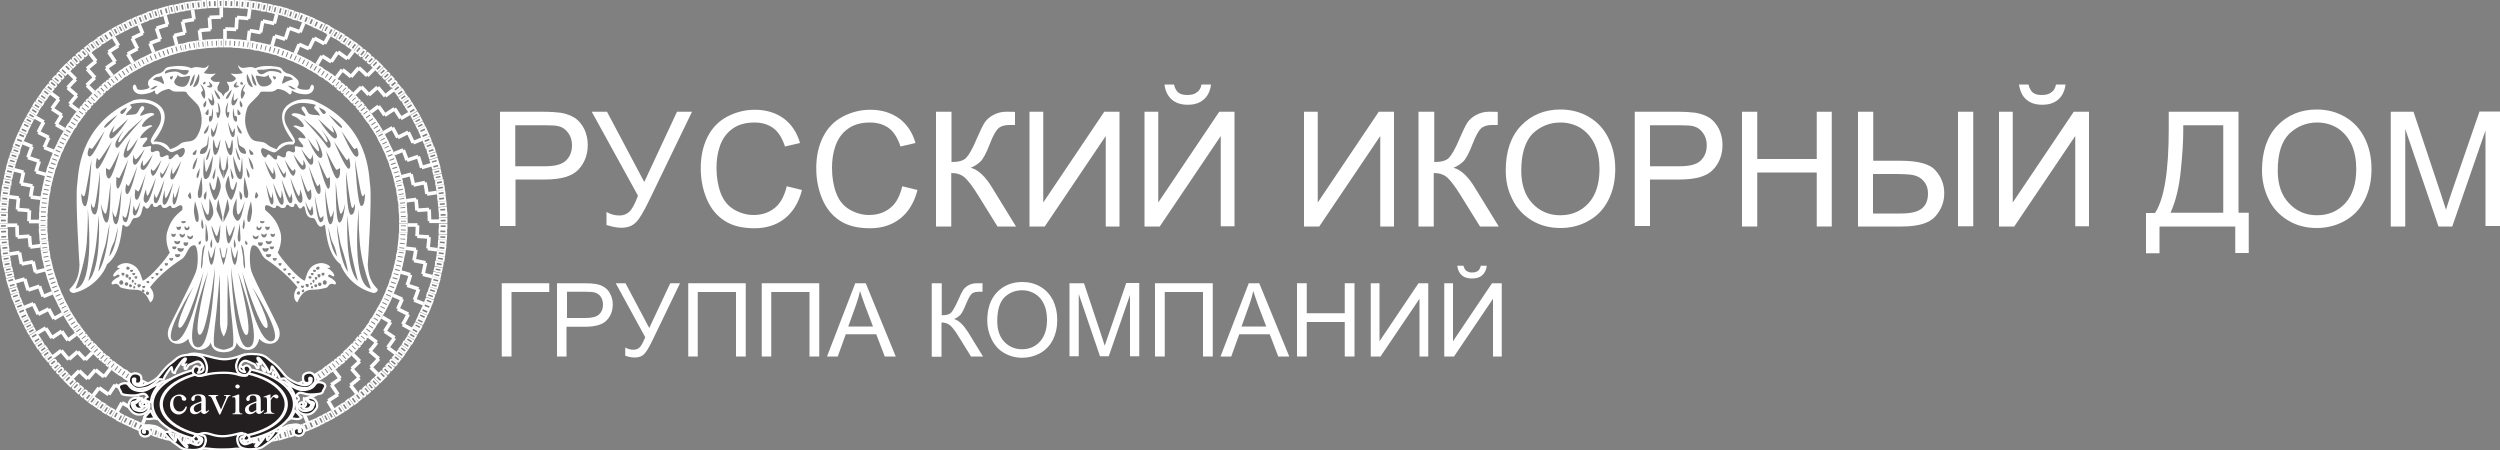 <?xml version="1.0" encoding="utf-8"?>
<!-- Generator: Adobe Illustrator 21.0.0, SVG Export Plug-In . SVG Version: 6.00 Build 0)  -->
<!DOCTYPE svg PUBLIC "-//W3C//DTD SVG 1.1//EN" "http://www.w3.org/Graphics/SVG/1.1/DTD/svg11.dtd">
<svg version="1.1" id="Layer_1" xmlns="http://www.w3.org/2000/svg" xmlns:xlink="http://www.w3.org/1999/xlink" x="0px" y="0px"
	 viewBox="0 0 1000 180" style="enable-background:new 0 0 1000 180;" xml:space="preserve">
<rect x="0" y="0" width="1000" height="180" fill="#808080" stroke="none"/>
<style type="text/css">
	.st0{fill:#FFFFFF;}
	.st1{fill:none;stroke:#FFFFFF;stroke-width:0.728;}
	.st2{fill:none;stroke:#FFFFFF;stroke-width:1.456;}
	.st3{fill:#231F20;stroke:#FFFFFF;stroke-width:0.91;stroke-miterlimit:22.926;}
</style>
<g>
	<polygon class="st0" points="200.7,113.3 219.7,113.3 219.7,116.8 204.6,116.8 204.6,142.6 200.7,142.6 200.7,113.3 	"/>
	<path class="st0" d="M222.8,142.6v-29.3h11c1.9,0,3.4,0.1,4.5,0.3c1.4,0.2,2.6,0.7,3.6,1.4c1,0.7,1.8,1.6,2.3,2.8
		c0.6,1.2,0.9,2.5,0.9,4c0,2.5-0.8,4.6-2.4,6.3c-1.6,1.7-4.5,2.6-8.6,2.6h-7.5v11.9H222.8L222.8,142.6z M226.7,127.2h7.6
		c2.5,0,4.3-0.5,5.3-1.4c1-0.9,1.6-2.2,1.6-3.9c0-1.2-0.3-2.3-0.9-3.2c-0.6-0.9-1.4-1.4-2.4-1.7c-0.7-0.2-1.9-0.3-3.6-0.3h-7.5
		V127.2L226.7,127.2z"/>
	<path class="st0" d="M246.3,113.3h3.9l9.5,17.9l8.4-17.9h3.9l-11,22.8c-1.4,2.9-2.5,4.7-3.4,5.6c-0.9,0.9-2.1,1.3-3.8,1.3
		c-1,0-2.2-0.2-3.7-0.7V139c1,0.6,2.1,0.9,3.3,0.9c0.9,0,1.8-0.3,2.4-0.9c0.7-0.6,1.4-2,2.3-4.1L246.3,113.3L246.3,113.3z"/>
	<polygon class="st0" points="275.3,113.3 298.3,113.3 298.3,142.6 294.4,142.6 294.4,116.8 279.1,116.8 279.1,142.6 275.3,142.6 
		275.3,113.3 	"/>
	<polygon class="st0" points="304.7,113.3 327.7,113.3 327.7,142.6 323.8,142.6 323.8,116.8 308.5,116.8 308.5,142.6 304.7,142.6 
		304.7,113.3 	"/>
	<path class="st0" d="M330.8,142.6l11.3-29.3h4.2l12,29.3h-4.4l-3.4-8.9h-12.2l-3.2,8.9H330.8L330.8,142.6z M339.3,130.6h9.9
		l-3.1-8.1c-0.9-2.5-1.6-4.5-2.1-6.1c-0.4,1.9-0.9,3.7-1.6,5.6L339.3,130.6L339.3,130.6z"/>
	<path class="st0" d="M372.8,113.3h3.9v12.8c1.8,0,3-0.3,3.7-1c0.7-0.7,1.6-2.3,2.8-4.9c0.8-1.9,1.5-3.3,2-4.1
		c0.5-0.8,1.3-1.5,2.2-2c1-0.5,2-0.8,3.2-0.8c1.5,0,2.3,0,2.4,0v3.4c-0.1,0-0.4,0-0.8,0c-0.4,0-0.7,0-0.8,0c-1.2,0-2.2,0.3-2.8,0.9
		c-0.6,0.6-1.3,1.9-2.1,3.8c-1,2.5-1.8,4-2.5,4.7c-0.7,0.6-1.5,1.2-2.4,1.5c1.9,0.5,3.7,2.3,5.6,5.2l6,9.8h-4.8l-4.9-7.9
		c-1.3-2.2-2.5-3.7-3.4-4.5c-0.9-0.8-2.1-1.2-3.5-1.2v13.7h-3.9V113.3L372.8,113.3z"/>
	<path class="st0" d="M394.9,128.3c0-4.9,1.3-8.7,3.9-11.4c2.6-2.7,6-4.1,10.1-4.1c2.7,0,5.1,0.6,7.3,1.9c2.2,1.3,3.8,3.1,5,5.4
		c1.1,2.3,1.7,4.9,1.7,7.9c0,3-0.6,5.6-1.8,8c-1.2,2.3-2.9,4.1-5.1,5.3c-2.2,1.2-4.6,1.8-7.1,1.8c-2.8,0-5.2-0.7-7.4-2
		c-2.2-1.3-3.8-3.2-4.9-5.5C395.5,133.3,394.9,130.9,394.9,128.3L394.9,128.3z M398.9,128.4c0,3.5,0.9,6.3,2.8,8.3
		c1.9,2,4.3,3,7.1,3c2.9,0,5.3-1,7.2-3.1c1.9-2.1,2.8-5,2.8-8.7c0-2.4-0.4-4.5-1.2-6.2c-0.8-1.8-2-3.2-3.5-4.1
		c-1.6-1-3.3-1.5-5.2-1.5c-2.7,0-5.1,0.9-7.1,2.8C399.9,120.8,398.9,124,398.9,128.4L398.9,128.4z"/>
	<path class="st0" d="M427.8,142.6v-29.3h5.8l6.9,20.7c0.6,1.9,1.1,3.4,1.4,4.3c0.3-1.1,0.9-2.6,1.6-4.7l7-20.4h5.2v29.3H452v-24.5
		l-8.5,24.5H440l-8.5-24.9v24.9H427.8L427.8,142.6z"/>
	<polygon class="st0" points="462,113.3 485.1,113.3 485.1,142.6 481.2,142.6 481.2,116.8 465.9,116.8 465.9,142.6 462,142.6 
		462,113.3 	"/>
	<path class="st0" d="M488.2,142.6l11.3-29.3h4.2l12,29.3h-4.4l-3.4-8.9h-12.2l-3.2,8.9H488.2L488.2,142.6z M496.6,130.6h9.9
		l-3.1-8.1c-0.9-2.5-1.6-4.5-2.1-6.1c-0.4,1.9-0.9,3.7-1.6,5.6L496.6,130.6L496.6,130.6z"/>
	<polygon class="st0" points="518.8,142.6 518.8,113.3 522.7,113.3 522.7,125.3 537.9,125.3 537.9,113.3 541.8,113.3 541.8,142.6 
		537.9,142.6 537.9,128.8 522.7,128.8 522.7,142.6 518.8,142.6 	"/>
	<polygon class="st0" points="548.3,113.3 551.8,113.3 551.8,136.5 567.4,113.3 571.3,113.3 571.3,142.6 567.8,142.6 567.8,119.5 
		552.2,142.6 548.3,142.6 548.3,113.3 	"/>
	<path class="st0" d="M577.7,113.3h3.5v23.2l15.6-23.2h3.9v29.3h-3.5v-23.1l-15.6,23.1h-3.9V113.3L577.7,113.3z M592.3,106.3h2.4
		c-0.2,1.7-0.8,2.9-1.8,3.8c-1,0.9-2.4,1.3-4.1,1.3c-1.7,0-3.1-0.4-4.1-1.3c-1-0.9-1.6-2.2-1.8-3.8h2.5c0.2,0.9,0.6,1.6,1.1,2
		c0.6,0.4,1.3,0.7,2.2,0.7c1.1,0,1.9-0.2,2.4-0.6C591.7,108,592.1,107.3,592.3,106.3L592.3,106.3z"/>
</g>
<g>
	<path class="st0" d="M200,90.6V44.7h17.3c3,0,5.4,0.2,7,0.4c2.3,0.4,4.1,1.1,5.7,2.1c1.5,1,2.7,2.5,3.7,4.4c0.9,1.9,1.4,4,1.4,6.3
		c0,3.9-1.2,7.2-3.7,9.9c-2.5,2.7-7,4-13.4,4h-11.8v18.6H200L200,90.6z M206.1,66.5h11.9c3.9,0,6.7-0.7,8.3-2.2
		c1.6-1.5,2.5-3.5,2.5-6.2c0-1.9-0.5-3.6-1.5-4.9c-1-1.4-2.2-2.3-3.8-2.7c-1-0.3-2.9-0.4-5.7-0.4h-11.7V66.5L206.1,66.5z"/>
	<path class="st0" d="M236.7,44.7h6.1l14.9,28.1l13.1-28.1h6l-17.2,35.6c-2.2,4.5-3.9,7.4-5.3,8.7c-1.4,1.4-3.3,2.1-5.9,2.1
		c-1.6,0-3.5-0.4-5.8-1.1v-5.2c1.6,0.9,3.3,1.4,5.2,1.4c1.5,0,2.8-0.5,3.8-1.4c1.1-0.9,2.3-3.1,3.6-6.5L236.7,44.7L236.7,44.7z"/>
	<path class="st0" d="M314.7,74.5l6.1,1.5c-1.3,5-3.6,8.8-6.9,11.4c-3.3,2.6-7.3,3.9-12.1,3.9c-4.9,0-9-1-12-3
		c-3.1-2-5.5-4.9-7.1-8.7c-1.6-3.8-2.4-7.9-2.4-12.3c0-4.8,0.9-8.9,2.7-12.5c1.8-3.6,4.4-6.3,7.8-8.1c3.4-1.8,7.1-2.8,11.1-2.8
		c4.6,0,8.4,1.2,11.6,3.5c3.1,2.3,5.3,5.6,6.5,9.8l-6,1.4c-1.1-3.3-2.6-5.8-4.6-7.3c-2-1.5-4.6-2.3-7.6-2.3c-3.5,0-6.5,0.8-8.8,2.5
		c-2.4,1.7-4,4-5,6.8c-1,2.8-1.4,5.8-1.4,8.8c0,3.9,0.6,7.3,1.7,10.2c1.1,2.9,2.9,5.1,5.3,6.5c2.4,1.4,5,2.2,7.8,2.2
		c3.4,0,6.3-1,8.6-2.9C312.2,81.3,313.8,78.3,314.7,74.5L314.7,74.5z"/>
	<path class="st0" d="M360.9,74.5L367,76c-1.3,5-3.6,8.8-6.9,11.4c-3.3,2.6-7.3,3.9-12.1,3.9c-4.9,0-9-1-12-3
		c-3.1-2-5.5-4.9-7.1-8.7c-1.6-3.8-2.4-7.9-2.4-12.3c0-4.8,0.9-8.9,2.7-12.5c1.8-3.6,4.4-6.3,7.8-8.1c3.4-1.8,7.1-2.8,11.1-2.8
		c4.6,0,8.4,1.2,11.6,3.5c3.1,2.3,5.3,5.6,6.5,9.8l-6,1.4c-1.1-3.3-2.6-5.8-4.6-7.3c-2-1.5-4.6-2.3-7.6-2.3c-3.5,0-6.5,0.8-8.8,2.5
		c-2.4,1.7-4,4-5,6.8c-1,2.8-1.4,5.8-1.4,8.8c0,3.9,0.6,7.3,1.7,10.2c1.1,2.9,2.9,5.1,5.3,6.5c2.4,1.4,5,2.2,7.8,2.2
		c3.4,0,6.3-1,8.6-2.9C358.5,81.3,360,78.3,360.9,74.5L360.9,74.5z"/>
	<path class="st0" d="M374.5,44.7h6.1v20.1c2.8,0,4.7-0.5,5.8-1.6c1.1-1.1,2.6-3.6,4.3-7.7c1.3-3,2.3-5.1,3.1-6.4
		c0.8-1.2,2-2.3,3.5-3.1c1.5-0.8,3.2-1.3,5-1.3c2.3,0,3.6,0,3.7,0.1V50c-0.2,0-0.6,0-1.2,0c-0.7,0-1.1,0-1.2,0
		c-1.9,0-3.4,0.5-4.3,1.4c-1,0.9-2.1,2.9-3.3,6c-1.5,3.9-2.8,6.3-3.9,7.3c-1.1,1-2.3,1.8-3.8,2.4c3,0.8,5.9,3.5,8.7,8.2l9.4,15.3
		H399l-7.7-12.4c-2.1-3.4-3.9-5.8-5.3-7.1c-1.4-1.3-3.3-1.9-5.5-1.9v21.4h-6.1V44.7L374.5,44.7z"/>
	<polygon class="st0" points="411.8,44.7 417.3,44.7 417.3,81 441.7,44.7 447.8,44.7 447.8,90.6 442.3,90.6 442.3,54.4 417.9,90.6 
		411.8,90.6 411.8,44.7 	"/>
	<path class="st0" d="M457.8,44.7h5.5V81l24.4-36.3h6.1v45.8h-5.5V54.4l-24.4,36.2h-6.1V44.7L457.8,44.7z M480.6,33.8h3.8
		c-0.3,2.6-1.3,4.6-2.9,6c-1.6,1.4-3.7,2.1-6.4,2.1c-2.7,0-4.8-0.7-6.4-2.1c-1.6-1.4-2.6-3.4-2.9-6h3.8c0.3,1.4,0.9,2.5,1.7,3.2
		c0.9,0.7,2,1,3.5,1c1.7,0,3-0.3,3.8-1C479.7,36.4,480.3,35.3,480.6,33.8L480.6,33.8z"/>
	<polygon class="st0" points="521.6,44.7 527.1,44.7 527.1,81 551.5,44.7 557.6,44.7 557.6,90.6 552.1,90.6 552.1,54.4 527.7,90.6 
		521.6,90.6 521.6,44.7 	"/>
	<path class="st0" d="M567.6,44.7h6.1v20.1c2.8,0,4.7-0.5,5.8-1.6c1.1-1.1,2.6-3.6,4.3-7.7c1.3-3,2.3-5.1,3.1-6.4
		c0.8-1.2,2-2.3,3.5-3.1c1.5-0.8,3.2-1.3,5-1.3c2.3,0,3.6,0,3.7,0.1V50c-0.2,0-0.6,0-1.2,0c-0.7,0-1.1,0-1.2,0
		c-1.9,0-3.4,0.5-4.3,1.4c-1,0.9-2.1,2.9-3.3,6c-1.5,3.9-2.8,6.3-3.9,7.3c-1.1,1-2.3,1.8-3.8,2.4c3,0.8,5.9,3.5,8.7,8.2l9.4,15.3
		h-7.5l-7.7-12.4c-2.1-3.4-3.9-5.8-5.3-7.1c-1.4-1.3-3.3-1.9-5.5-1.9v21.4h-6.1V44.7L567.6,44.7z"/>
	<path class="st0" d="M602.3,68.2c0-7.6,2-13.6,6.1-17.9c4.1-4.3,9.4-6.5,15.8-6.5c4.2,0,8,1,11.4,3c3.4,2,6,4.8,7.8,8.5
		c1.8,3.6,2.7,7.7,2.7,12.3c0,4.7-0.9,8.8-2.8,12.5c-1.9,3.7-4.5,6.4-8,8.3c-3.4,1.9-7.1,2.8-11.1,2.8c-4.3,0-8.2-1-11.6-3.1
		c-3.4-2.1-6-4.9-7.7-8.5C603.1,76.1,602.3,72.3,602.3,68.2L602.3,68.2z M608.5,68.3c0,5.5,1.5,9.9,4.4,13c3,3.2,6.7,4.8,11.2,4.8
		c4.6,0,8.3-1.6,11.3-4.8c2.9-3.2,4.4-7.8,4.4-13.7c0-3.7-0.6-7-1.9-9.8c-1.3-2.8-3.1-4.9-5.5-6.5c-2.4-1.5-5.2-2.3-8.2-2.3
		c-4.3,0-8,1.5-11.1,4.4C610.1,56.5,608.5,61.4,608.5,68.3L608.5,68.3z"/>
	<path class="st0" d="M653.9,90.6V44.7h17.3c3,0,5.4,0.2,7,0.4c2.3,0.4,4.1,1.1,5.7,2.1c1.5,1,2.7,2.5,3.7,4.4
		c0.9,1.9,1.4,4,1.4,6.3c0,3.9-1.2,7.2-3.7,9.9c-2.5,2.7-7,4-13.4,4H660v18.6H653.9L653.9,90.6z M660,66.5h11.9
		c3.9,0,6.7-0.7,8.3-2.2c1.6-1.5,2.5-3.5,2.5-6.2c0-1.9-0.5-3.6-1.5-4.9c-1-1.4-2.2-2.3-3.8-2.7c-1-0.3-2.9-0.4-5.7-0.4H660V66.5
		L660,66.5z"/>
	<polygon class="st0" points="696.8,90.6 696.8,44.7 702.9,44.7 702.9,63.6 726.7,63.6 726.7,44.7 732.7,44.7 732.7,90.6 
		726.7,90.6 726.7,69 702.9,69 702.9,90.6 696.8,90.6 	"/>
	<path class="st0" d="M743.2,44.7h6.1v19.6h10.9c7.2,0,11.9,1.3,14.1,4c2.3,2.6,3.4,5.6,3.4,9c0,3.5-1.2,6.6-3.6,9.3
		c-2.4,2.7-6.9,4-13.5,4h-17.4V44.7L743.2,44.7z M749.2,85.4h11.1c3.8,0,6.6-0.6,8.3-1.9c1.7-1.3,2.6-3.3,2.6-6.1
		c0-1.9-0.5-3.5-1.6-4.8c-1-1.3-2.4-2.1-4-2.5c-1.7-0.4-4.4-0.5-8.3-0.5h-8.1V85.4L749.2,85.4z M783.2,44.7h6.1v45.8h-6.1V44.7
		L783.2,44.7z"/>
	<path class="st0" d="M799.6,44.7h5.5V81l24.4-36.3h6.1v45.8h-5.5V54.4l-24.4,36.2h-6.1V44.7L799.6,44.7z M822.4,33.8h3.8
		c-0.3,2.6-1.3,4.6-2.9,6c-1.6,1.4-3.7,2.1-6.4,2.1c-2.7,0-4.8-0.7-6.4-2.1c-1.6-1.4-2.5-3.4-2.9-6h3.8c0.3,1.4,0.9,2.5,1.7,3.2
		c0.9,0.7,2,1,3.5,1c1.7,0,3-0.3,3.8-1C821.5,36.4,822.1,35.3,822.4,33.8L822.4,33.8z"/>
	<path class="st0" d="M867.5,44.7h27.9v40.4h4.1v16.1h-5.4V90.6h-30.3v10.7h-5.4V85.2h3.6c3.7-5.6,5.5-16.8,5.5-33.7V44.7
		L867.5,44.7z M889.3,50.1h-16v2.3c0,3.9-0.3,9.2-1,16c-0.7,6.8-2.1,12.3-4.1,16.7h21.1V50.1L889.3,50.1z"/>
	<path class="st0" d="M904.8,68.2c0-7.6,2-13.6,6.1-17.9c4.1-4.3,9.4-6.5,15.8-6.5c4.2,0,8,1,11.4,3c3.4,2,6,4.8,7.8,8.5
		c1.8,3.6,2.7,7.7,2.7,12.3c0,4.7-0.9,8.8-2.8,12.5c-1.9,3.7-4.5,6.4-8,8.3c-3.4,1.9-7.2,2.8-11.1,2.8c-4.3,0-8.2-1-11.6-3.1
		c-3.4-2.1-6-4.9-7.7-8.5C905.7,76.1,904.8,72.3,904.8,68.2L904.8,68.2z M911.1,68.3c0,5.5,1.5,9.9,4.5,13c3,3.2,6.7,4.8,11.2,4.8
		c4.6,0,8.3-1.6,11.3-4.8c2.9-3.2,4.4-7.8,4.4-13.7c0-3.7-0.6-7-1.9-9.8c-1.3-2.8-3.1-4.9-5.5-6.5c-2.4-1.5-5.2-2.3-8.2-2.3
		c-4.3,0-8,1.5-11.1,4.4C912.6,56.5,911.1,61.4,911.1,68.3L911.1,68.3z"/>
	<path class="st0" d="M956.3,90.6V44.7h9.1l10.8,32.4c1,3,1.7,5.3,2.2,6.8c0.5-1.7,1.3-4.1,2.4-7.4l11-31.9h8.2v45.8h-5.8V52.2
		l-13.3,38.4h-5.5l-13.3-39v39H956.3L956.3,90.6z"/>
</g>
<g>
	<path class="st0" d="M150.7,115.3c-1-1.2-3.3-3.3-3.6-9.3c0,0,1.8-27.1,0.9-32.3c-0.5-3.3-0.1-23.8-22.7-33.6c0,0-4.9-1.6-9.5,1.4
		c-4.7,3-3.6,8.7,1.5,15.1c-2.7-0.1-5.6,0.6-6.6,3.1c-4.7-1.5-3.3-2.6-6.5-3c-2.4-0.3-3.7-0.1-5.3-4.2c-1.6-4-0.6-7.4,0-9.3
		c0.6-1.9,4.3-4.3,5.3-6.4c1.1-0.4,3.2,0.1,4.7-0.2c1.5-0.2,1.5-1.1,2.5-1c1,0.1,2.9,0.6,4.4,2.2c1.1-0.2,0.8-1.1,0.9-1.5
		c0.1-0.4,1,1.1,4.8,1.4c3.8,0.4,4.6-2.7,3.8-3.6c-0.8-0.8-1.2,0.7-1.4,1.3c-0.2,0.6-2,0.7-3.9,0.2c-0.9-0.3-1.4-0.8-0.9-1.1
		c0.5-0.4,0.6-1.7,0-2.5c-1.3-1.3-2.2-2.3-4.4-2.7c-2.6-1.3-1.1-2.2-3.9-2.6c-3-0.5-6.4-0.5-8.7,0.6c-3-1.5-5.1,1.3-6.8-1.3
		c-0.2,2,2.9,3.1,1.2,3.4c-1.8,0.3-3,0.2-4.2,0c0.8,1,2.6,1.7,1.9,2.4c-0.9,0.9-1.6,1.1-3.5,0.9c0.5,1.5,1.1,1.4,0.9,2.9
		c-0.2,1.5-1.5,0.7-2.3,3c-0.8-2.3-2.1-1.5-2.3-3c-0.2-1.4,0.5-1.3,0.9-2.9c-1.9,0.2-2.6,0.1-3.5-0.9c-0.7-0.7,1.1-1.4,1.9-2.4
		c-1.1,0.2-2.4,0.3-4.1,0c-1.8-0.3,1.4-1.4,1.2-3.4c-1.8,2.6-3.8-0.2-6.8,1.3c-2.3-1.1-5.7-1.1-8.7-0.6c-2.8,0.5-1.2,1.3-3.9,2.6
		c-2.2,0.4-3,1.3-4.4,2.7c-0.6,0.8-0.5,2.2,0,2.5c0.5,0.4,0,0.8-0.9,1.1c-1.8,0.5-3.7,0.5-3.9-0.2c-0.2-0.6-0.6-2.2-1.4-1.3
		c-0.8,0.8,0,3.9,3.8,3.6c3.8-0.4,4.7-1.8,4.8-1.4c0.1,0.4-0.2,1.2,0.9,1.5c1.5-1.5,3.4-2,4.4-2.2c1-0.1,1,0.8,2.5,1
		c1.5,0.2,3.6-0.2,4.7,0.2c1,2.1,4.7,4.5,5.3,6.4c0.6,1.9,1.6,5.3,0,9.3c-1.6,4-2.9,3.9-5.3,4.2c-3.2,0.4-1.8,1.5-6.5,3
		c-1.1-2.5-3.9-3.2-6.6-3.1c5.1-6.4,6.2-12.1,1.5-15.1c-4.7-3-9.5-1.4-9.5-1.4C31,49.8,31.4,70.3,30.9,73.6
		C30,78.9,31.8,106,31.8,106c-0.2,6-2.6,8.1-3.6,9.3c-0.9,0.5-0.2,1.9,1.4,1.9c7.9-2,12.2-8.3,13.2-11.5c6-4.4,5.8-15.4,6.3-15.7
		c0.5-0.4,0.8,1,1.9,0.6c1.1-0.4,1.6-2.5,2.2-3.1c0.6-0.6,1.3,0.1,2.5-0.9c1.2-1,1.1-3.7,1.7-4.1c0.6-0.4,0.7,1.2,1.6,0.9
		c0.9-0.2,1-1.8,1.8-1.9c0.8-0.1-0.1,1.2,1.2,1.3c1.2,0.1,1.1-0.7,2-0.9c0.9-0.2,0.3,1.2,1.6,1.3c1.3,0.1,1.5-0.7,2.4-0.9
		c0.9-0.2,0.1,0.9,1.2,0.9c1.1,0.1,1.6-0.8,2.9-1.1c1.3-0.2,0.8,1.9,0.8,1.9c-3.2,2.5-4.8,4.6-6,8.7c-1.2,4,1,8.3,1,8.3
		c-1.2,2.2-7.8,10.2-10.8,11.3c-0.9-2.2-1.2-6-5.8-7c-2.1-0.4-4.3,0.9-4.4,1.5c-0.2,0.6,1.8,0.3,0.9,0.6c-0.9,0.4-2.7,2.2-2.5,2.9
		c0.2,0.8,1.2-0.2,1.9-0.5c0.3-0.1,1.3,0.6-0.1,1.2c-1.3,0.5-2.9,2-2.4,2.6c0.5,0.6,1.2-0.5,2.3,0.1c1.1,0.6,0.3,1.2,2.3,1.6
		c2,0.4,1.8,0.5,5.1,0.6c3.3,0.1,4.7,3,5.7,5.1c1.8-1.2,1.8-4-0.1-6.1c3.3-4.3,7.8-8.1,12.6-11.2c2.4-1.5,2.3-5.3,5-5.6
		c1.7-0.2,1.9,7,0.9,10.2c-0.9,3.2-10.6,21.4-11.1,23.3c-1.7,6.2,4.8,7.6,7.9,3.9c1.6,6.9,8.1,4.5,9,1.5c0.6,2.9,2.3,3.8,5.1,3.9v0
		c0,0,0.1,0,0.1,0c0,0,0.1,0,0.1,0v0c2.8-0.1,4.6-1,5.1-3.9c0.9,3,7.4,5.4,9-1.5c3,3.7,9.6,2.3,7.9-3.9
		c-0.5-1.9-10.2-20.1-11.1-23.3c-0.9-3.2-0.8-10.4,0.9-10.2c2.7,0.3,2.6,4,5,5.6c4.7,3.1,9.2,7,12.6,11.2c-1.8,2.1-1.8,4.9-0.1,6.1
		c1-2.2,2.4-5,5.7-5.1c3.3-0.1,3.1-0.2,5.1-0.6c2-0.4,1.2-0.9,2.3-1.6c1.1-0.6,1.8,0.5,2.3-0.1c0.5-0.6-1.1-2.1-2.4-2.6
		c-1.3-0.5-0.3-1.3-0.1-1.2c0.7,0.2,1.6,1.2,1.9,0.5c0.2-0.8-1.6-2.6-2.5-2.9c-0.9-0.4,1.1-0.1,0.9-0.6c-0.2-0.6-2.4-1.9-4.4-1.5
		c-4.7,0.9-4.9,4.8-5.8,7c-3-1.1-9.6-9.1-10.8-11.3c0,0,2.2-4.3,1-8.3c-1.2-4-2.9-6.1-6-8.7c0,0-0.6-2.2,0.8-1.9
		c1.3,0.2,1.8,1.1,2.9,1.1c1.1-0.1,0.2-1.2,1.2-0.9c0.9,0.2,1.1,1.1,2.4,0.9c1.3-0.1,0.8-1.5,1.6-1.3c0.9,0.2,0.8,1,2,0.9
		c1.2-0.1,0.4-1.5,1.2-1.3c0.8,0.1,0.9,1.7,1.8,1.9c0.9,0.2,1-1.3,1.6-0.9c0.6,0.4,0.5,3.1,1.7,4.1c1.2,1,1.9,0.3,2.5,0.9
		c0.6,0.6,1.1,2.7,2.2,3.1c1.1,0.4,1.4-1,1.9-0.6c0.5,0.4,0.4,11.3,6.3,15.7c1,3.2,5.3,9.5,13.2,11.5
		C150.9,117.2,151.6,115.7,150.7,115.3L150.7,115.3z M118.5,35.8L118.5,35.8c-0.3-0.2-0.7,0-1.3-0.1c-0.6-0.1-2-1.4-2-1.4
		s0.9,0,1.4,0.3C117.2,34.9,118.8,36,118.5,35.8L118.5,35.8z M113.8,30.3L113.8,30.3c0,0,0.8,0.4,1.7,0.4c0.9,0,2.1,1.2,1.4,1.2
		c-0.7,0-1.5,0.5-2.2,0.7c-0.7,0.2-1.7,1.3-1.8,0.7C112.7,32.8,113.8,30.3,113.8,30.3L113.8,30.3z M61.2,35.7L61.2,35.7
		c-0.6,0.1-1-0.1-1.3,0.1c-0.3,0.2,1.3-0.9,1.8-1.2c0.5-0.3,1.4-0.3,1.4-0.3S61.8,35.6,61.2,35.7L61.2,35.7z M65.6,33.4L65.6,33.4
		c-0.2,0.6-1.1-0.5-1.8-0.7C63,32.5,62.2,32,61.5,32c-0.7,0,0.5-1.2,1.4-1.2c0.9,0,1.7-0.4,1.7-0.4S65.7,32.8,65.6,33.4L65.6,33.4z
		 M66.5,29.3L66.5,29.3c-0.7,0.5-0.7-0.4-0.3-0.8c0.4-0.5,2.2-1,3.8-0.9c1.6,0.1,2.9,0.5,3.5,0.4c0.7-0.1,2.1,0.2,2.1,0.2
		s-0.4,1.7-1.7,1.7c-1.3,0-1.8-1-3.1-1.2C69.6,28.4,67.3,28.9,66.5,29.3L66.5,29.3z M68.6,31.8L68.6,31.8c-0.5,0.1-0.8-1-0.5-1.1
		c0.3-0.1,1.1-0.3,1.1-0.3S69.1,31.7,68.6,31.8L68.6,31.8z M73.3,34.7L73.3,34.7c-2.3,0.1-3.7-1.1-3.6-2c0-0.9,1.4-1.9,1.2-2.5
		c-0.2-0.7,0.7,0.8,2.1,0.6c1.4-0.2,3.1-0.5,3.1-0.5S75.6,34.6,73.3,34.7L73.3,34.7z M76.5,34.2L76.5,34.2c-1.4,1,0.2-2.3,0.4-3
		c0.2-0.7,1-1.5,1-1.5S77.8,33.2,76.5,34.2L76.5,34.2z M78.4,34.4L78.4,34.4c-1.6,1.1-1-0.1-0.8-0.5c0.2-0.4,1.9-4.3,1.9-4.3
		C79.9,29.9,80,33.3,78.4,34.4L78.4,34.4z M53.6,109.2L53.6,109.2c0.3,0,0.5,0,0.5,0.3c0,0.3-0.3,0.6-0.6,0.6
		c-0.3,0-0.6-0.3-0.6-0.6C52.9,109.2,53.3,109.2,53.6,109.2L53.6,109.2z M52.7,107.9L52.7,107.9c0.3,0,0.5,0,0.5,0.3
		c0,0.3-0.2,0.6-0.6,0.6c-0.3,0-0.6-0.2-0.6-0.6C52.1,107.9,52.4,107.9,52.7,107.9L52.7,107.9z M51,106.6L51,106.6
		c0.4,0,0.9,0.4,0.9,0.7c0,0.3-0.3,0.6-0.7,0.6c-0.4,0-0.7-0.2-0.7-0.6C50.6,107,50.7,106.6,51,106.6L51,106.6z M48.5,113.9
		L48.5,113.9c-0.5,0-0.8-0.4-0.8-0.9c0-0.5,0.4-0.9,0.8-0.9c0.5,0,0.8,0.4,0.8,0.9C49.4,113.5,49,113.9,48.5,113.9L48.5,113.9z
		 M49.2,110.3L49.2,110.3c-0.3,0-0.6-0.4-0.6-0.8c0-0.4,0.2-0.4,0.5-0.4c0.3,0,0.7,0,0.7,0.4C49.8,109.9,49.5,110.3,49.2,110.3
		L49.2,110.3z M50.6,114.3L50.6,114.3c-0.4,0-0.7-0.3-0.7-0.7c0-0.4,0.3-0.7,0.7-0.7c0.4,0,0.7,0.3,0.7,0.7
		C51.3,114,51,114.3,50.6,114.3L50.6,114.3z M50.8,111.1L50.8,111.1c-0.3,0-0.6-0.4-0.6-0.8c0-0.5,0.2-0.6,0.6-0.6
		c0.3,0,0.6,0.1,0.6,0.6C51.5,110.7,51.2,111.1,50.8,111.1L50.8,111.1z M52,110.8L52,110.8c0.3,0,0.4,0,0.4,0.4
		c0,0.4-0.2,0.7-0.5,0.7c-0.3,0-0.5-0.3-0.5-0.7C51.5,110.8,51.8,110.8,52,110.8L52,110.8z M52.2,114.9L52.2,114.9
		c-0.3,0-0.6-0.3-0.6-0.6s0.2-0.6,0.6-0.6c0.3,0,0.6,0.3,0.6,0.6S52.5,114.9,52.2,114.9L52.2,114.9z M52.7,112.4L52.7,112.4
		c0-0.4,0.2-0.5,0.4-0.5c0.2,0,0.4,0.1,0.4,0.5c0,0.4-0.2,0.7-0.4,0.7C52.9,113.1,52.7,112.8,52.7,112.4L52.7,112.4z M53.7,115.4
		L53.7,115.4c-0.2,0-0.4-0.2-0.4-0.5c0-0.3,0.2-0.5,0.4-0.5c0.2,0,0.4,0.2,0.4,0.5C54.1,115.2,53.9,115.4,53.7,115.4L53.7,115.4z
		 M54.1,113.9L54.1,113.9c-0.2,0-0.4-0.2-0.4-0.4c0-0.2,0.2-0.4,0.4-0.4c0.2,0,0.4,0.2,0.4,0.4C54.5,113.7,54.3,113.9,54.1,113.9
		L54.1,113.9z M54.4,111.5L54.4,111.5c-0.3,0-0.6-0.3-0.6-0.7c0-0.4,0.3-0.3,0.6-0.3c0.3,0,0.5-0.1,0.5,0.3
		C55,111.2,54.7,111.5,54.4,111.5L54.4,111.5z M55.5,115L55.5,115c-0.3,0-0.5-0.4-0.5-0.8c0-0.5,0.2-0.5,0.5-0.5
		c0.3,0,0.9-0.1,0.9,0.4C56.3,114.4,55.8,115,55.5,115L55.5,115z M57.2,116.9L57.2,116.9c-0.3,0-0.5-0.2-0.5-0.5
		c0-0.3,0.1-0.6,0.4-0.6c0.3,0,0.7,0.4,0.7,0.6C57.8,116.7,57.5,116.9,57.2,116.9L57.2,116.9z M57.5,115.3L57.5,115.3
		c-0.3,0-0.6-0.3-0.6-0.7c0-0.4,0.2-0.2,0.6-0.2c0.3,0,0.6-0.2,0.6,0.2C58.1,114.9,57.8,115.3,57.5,115.3L57.5,115.3z M58.9,118
		L58.9,118c-0.3,0-0.5-0.3-0.5-0.7c0-0.4,0.2-0.7,0.5-0.7c0.3,0,0.8,0.4,0.8,0.8C59.7,117.7,59.2,118,58.9,118L58.9,118z
		 M59.2,113.3L59.2,113.3c-0.3,0-0.6-0.3-0.6-0.6c0-0.3,0.2-0.3,0.5-0.3c0.3,0,0.6,0,0.6,0.3C59.8,113.1,59.6,113.3,59.2,113.3
		L59.2,113.3z M124,113.5L124,113.5c0-0.2,0.2-0.4,0.4-0.4c0.2,0,0.4,0.2,0.4,0.4c0,0.2-0.2,0.4-0.4,0.4
		C124.1,113.9,124,113.7,124,113.5L124,113.5z M124.8,115.4L124.8,115.4c-0.2,0-0.4-0.2-0.4-0.5c0-0.3,0.2-0.5,0.4-0.5
		c0.2,0,0.4,0.2,0.4,0.5C125.2,115.2,125,115.4,124.8,115.4L124.8,115.4z M125.4,113.1L125.4,113.1c-0.2,0-0.4-0.3-0.4-0.7
		c0-0.4,0.2-0.5,0.4-0.5s0.4,0.1,0.4,0.5C125.8,112.8,125.6,113.1,125.4,113.1L125.4,113.1z M126.3,114.9L126.3,114.9
		c-0.3,0-0.6-0.3-0.6-0.6s0.2-0.6,0.6-0.6c0.3,0,0.6,0.3,0.6,0.6S126.6,114.9,126.3,114.9L126.3,114.9z M130.7,113L130.7,113
		c0,0.5-0.4,0.9-0.8,0.9c-0.5,0-0.8-0.4-0.8-0.9c0-0.5,0.4-0.9,0.8-0.9C130.4,112.1,130.7,112.5,130.7,113L130.7,113z M129.3,109.1
		L129.3,109.1c0.3,0,0.5,0,0.5,0.4c0,0.4-0.3,0.8-0.6,0.8c-0.3,0-0.6-0.4-0.6-0.8C128.6,109.1,129,109.1,129.3,109.1L129.3,109.1z
		 M128.6,113.7L128.6,113.7c0,0.4-0.3,0.7-0.7,0.7c-0.4,0-0.7-0.3-0.7-0.7c0-0.4,0.3-0.7,0.7-0.7C128.3,113,128.6,113.3,128.6,113.7
		L128.6,113.7z M128.2,110.2L128.2,110.2c0,0.5-0.3,0.8-0.6,0.8c-0.3,0-0.6-0.4-0.6-0.8c0-0.5,0.3-0.6,0.6-0.6
		C128,109.7,128.2,109.7,128.2,110.2L128.2,110.2z M127.4,106.6L127.4,106.6c0.4,0,0.4,0.4,0.4,0.7c0,0.3-0.3,0.6-0.7,0.6
		c-0.4,0-0.7-0.2-0.7-0.6C126.5,107,127,106.6,127.4,106.6L127.4,106.6z M126.9,111.2L126.9,111.2c0,0.4-0.2,0.7-0.5,0.7
		s-0.5-0.3-0.5-0.7c0-0.4,0.2-0.4,0.4-0.4C126.7,110.8,126.9,110.8,126.9,111.2L126.9,111.2z M125.8,107.9L125.8,107.9
		c0.3,0,0.6,0,0.6,0.3c0,0.3-0.2,0.6-0.6,0.6c-0.3,0-0.6-0.2-0.6-0.6C125.3,107.9,125.5,107.9,125.8,107.9L125.8,107.9z
		 M124.8,109.2L124.8,109.2c0.3,0,0.7,0,0.7,0.3c0,0.3-0.3,0.6-0.6,0.6c-0.3,0-0.6-0.3-0.6-0.6C124.4,109.2,124.5,109.2,124.8,109.2
		L124.8,109.2z M124,110.5L124,110.5c0.3,0,0.6-0.1,0.6,0.3c0,0.4-0.2,0.7-0.6,0.7c-0.3,0-0.6-0.3-0.6-0.7
		C123.5,110.4,123.7,110.5,124,110.5L124,110.5z M123,113.6L123,113.6c0.3,0,0.5,0.1,0.5,0.5c0,0.5-0.2,0.8-0.5,0.8
		c-0.3,0-0.8-0.5-0.8-1C122.2,113.5,122.7,113.6,123,113.6L123,113.6z M121.7,116.4L121.7,116.4c0,0.3-0.2,0.5-0.5,0.5
		c-0.3,0-0.5-0.2-0.5-0.5c0-0.3,0.4-0.6,0.7-0.6C121.7,115.8,121.7,116.2,121.7,116.4L121.7,116.4z M121,114.3L121,114.3
		c0.3,0,0.6-0.2,0.6,0.2c0,0.4-0.3,0.7-0.6,0.7c-0.3,0-0.6-0.3-0.6-0.7C120.3,114.1,120.6,114.3,121,114.3L121,114.3z M120,117.2
		L120,117.2c0,0.4-0.2,0.7-0.5,0.7c-0.3,0-0.8-0.2-0.8-0.6c0-0.4,0.5-0.8,0.8-0.8C119.8,116.5,120,116.8,120,117.2L120,117.2z
		 M119.3,112.5L119.3,112.5c0.3,0,0.5,0,0.5,0.3c0,0.3-0.2,0.6-0.6,0.6c-0.3,0-0.6-0.3-0.6-0.6C118.6,112.4,119,112.5,119.3,112.5
		L119.3,112.5z M117.4,110.8L117.4,110.8c0.3,0,0.5-0.2,0.5,0.1c0,0.3-0.2,0.6-0.5,0.6c-0.3,0-0.5-0.2-0.5-0.6
		C116.9,110.7,117.1,110.8,117.4,110.8L117.4,110.8z M115.7,109.2L115.7,109.2c0.4,0,0.6-0.1,0.6,0.3c0,0.4-0.3,0.7-0.6,0.7
		s-0.6-0.3-0.6-0.7C115,109.1,115.3,109.2,115.7,109.2L115.7,109.2z M114,107.4L114,107.4c0.3,0,0.5-0.2,0.5,0.2
		c0,0.4-0.2,0.7-0.6,0.7c-0.3,0-0.6-0.3-0.6-0.7C113.4,107.3,113.7,107.4,114,107.4L114,107.4z M111.9,105.3L111.9,105.3
		c0.4,0,0.7-0.3,0.7,0.2c0,0.5-0.3,0.8-0.6,0.8c-0.4,0-0.6-0.4-0.6-0.8C111.3,105,111.5,105.3,111.9,105.3L111.9,105.3z M146,77.4
		L146,77.4c0,0,0.1,5.1-1.5,5c-1.6-0.1-2.5-18.6-2.5-18.6s2.1,12.9,2.7,14.2C145.1,79.3,146,77.4,146,77.4L146,77.4z M113.9,63.9
		L113.9,63.9c0,0,2.5,4.2,3.1,4.4c0.6,0.2,0.9-0.8,0.9-0.8s0.7,0.8-0.1,2.4C116.6,72.2,113.9,63.9,113.9,63.9L113.9,63.9z
		 M113.8,71.1L113.8,71.1c-0.9,0.2-3.3-6.4-3.3-6.4s2.7,4.9,3,4.9c0.3,0,0.8-1.1,0.8-1.1S114.6,70.9,113.8,71.1L113.8,71.1z
		 M117.4,61.8L117.4,61.8c0,0,3.2,4.6,3.7,4.4c0.5-0.2,0.2-2.3,0.2-2.3s2,3,0.3,3.9C119.8,68.8,117.4,61.8,117.4,61.8L117.4,61.8z
		 M120.5,59.6L120.5,59.6c0,0,2.9,4.2,3.6,4.1c0.7-0.1,0.8-2,0.8-2s1.1,3.7-0.3,4.2C123.4,66.4,120.5,59.6,120.5,59.6L120.5,59.6z
		 M123.1,55.3L123.1,55.3c0,0,3.4,5.1,4.3,5.2c1,0.1-1.3-5.3-1.3-5.3s4.2,6.7,2.4,7.9C126.7,64.1,123.1,55.3,123.1,55.3L123.1,55.3z
		 M121.1,47.3L121.1,47.3c0,0,4.5,3.7,5.8,5.2c2.5,2.5,3.3,4.6,3.9,4.4c1.1-0.3-2.4-5.4-2.4-5.4s3,3.9,3.6,5.2
		c0.8,1.9-0.3,3.3-1.2,1.9C128.2,54.8,121.1,47.3,121.1,47.3L121.1,47.3z M132.6,50.1L132.6,50.1c0,0,3.3,4.1,1.8,5.2
		c-1.5,1.1-7.1-7.7-7.1-7.7s5.3,5.1,6,5.4C134.1,53.3,132.6,50.1,132.6,50.1L132.6,50.1z M134.6,67.9L134.6,67.9
		c0.5,0,1.4-0.7,1.4-0.7s0.4,3.9-1.1,4.2c-1.4,0.3-4.5-11.1-4.5-11.1S134.2,68,134.6,67.9L134.6,67.9z M134.3,72.8L134.3,72.8
		c0,0,1.1,12.8,2,12.7c0.9-0.1,1.8-4.1,1.8-4.1s-0.7,7.8-2.4,7.6C134.1,88.8,134.3,72.8,134.3,72.8L134.3,72.8z M133.6,56.6
		L133.6,56.6c0,0,5,7.6,5.2,7.5c0.3-0.1,0.8-1,0.8-1s1.2,4.2-0.1,4.4C138.2,67.6,133.6,56.6,133.6,56.6L133.6,56.6z M140.8,83.1
		L140.8,83.1c0.7,0.5,1.2-1.8,1.2-1.8s0.3,4.6-1.6,4.6c-1.9,0-2-17.3-2-17.3S140.1,82.5,140.8,83.1L140.8,83.1z M141.7,59.6
		L141.7,59.6c0.4,0,1.1-0.5,1.1-0.5s1.4,3.2-0.1,3.6c-1.5,0.4-5.7-9.5-6.1-10.3c0,0,0,0,0,0c0,0,0,0,0,0
		C137,53,141.4,59.5,141.7,59.6L141.7,59.6z M136.8,51L136.8,51c-0.5,1-5.3-5.1-5.3-5.1S137.3,50,136.8,51L136.8,51z M130.1,45.4
		L130.1,45.4c-1.1,1.1-2.5-2.4-2.5-2.4S131.2,44.3,130.1,45.4L130.1,45.4z M104.8,59.4L104.8,59.4c0,0-0.2-0.4,0.9,0
		c1.1,0.4,1.8,0.9,3.2,1.4c1.4,0.5,1.8-0.4,3.2-1.4c1.4-1,2.2-1.8,4.4-1.6c1.2,0.1,0.8,0,1.4-0.8c0.7-1-1.9-4.1-3.2-6.6
		c-1.4-2.5-1.1-5.1,0.3-6.7c1.3-1.6,3.6-2.4,5.2-2.5c1.6-0.2,5.1,0.4,5.9,0.7c0.7,0.4-0.9,0.6-0.3,1.5c0.7,0.9,2.1,1.8,2.1,2.9
		c-0.7-0.4-1.6-0.2-3-0.4c-1.4-0.2-1.7-0.7-2.4-2.2c-0.7-1.5-1.7-1.3-1.9-0.5c-0.2,0.8,2,2.4,1.5,3.3c-1.2-0.5-2.5-1.1-3.8-1.2
		c-1.3-0.2-2.6,0.6-0.7,1.2c1.9,0.6,4.9,3.9,3.6,4.3c-1.2,0.3-3.3-1.4-3.8-0.2c2.5,1.1,5.3,4.3,4.7,4.7c-0.6,0.4-2.3-0.7-2.7,0
		c-0.4,0.7,2,2.5,1.9,3.3c0,0.8-2.3-0.2-3.1-0.1c-0.8,0,0.3,1.6-0.4,2.3c-0.7,0.7-1.5-0.7-2.7-0.3c-1.2,0.4-0.3,2.1-1.2,2.4
		c-1,0.4-1.8-0.8-2.7-0.7c-0.9,0.2,0.2,1.4-0.8,1.6c-1,0.2-1.9-1.8-2.9-2c-1-0.2-0.5,1.6-1.8,1.1C104.7,62.2,103.9,59.9,104.8,59.4
		L104.8,59.4z M103.6,91.2L103.6,91.2c0.6,0,1.1-1.5,1-0.1c0,0.5-0.5,1-1,1c-0.6,0-1.1-0.4-1-1C102.9,89.6,103,91.2,103.6,91.2
		L103.6,91.2z M102.4,76.8L102.4,76.8l0.2,0.1c0,0,0.6,1,0.7,1.1c0.1,0.2-0.5,1.6-1.1,1.3C101.6,79.1,102.4,76.8,102.4,76.8
		L102.4,76.8z M101.3,61.3L101.3,61.3c0.3,0.6-0.6,0.9-1.1,0.5c-0.4-0.4-0.6-2.1-0.6-2.1S101.1,60.7,101.3,61.3L101.3,61.3z
		 M99.8,69.8L99.8,69.8c0,0.3,0.1,1.9-0.5,1.1c-0.7-0.8-0.7-3.9-0.7-3.9S99.7,69.5,99.8,69.8L99.8,69.8z M96.4,97.9L96.4,97.9
		c0,0,0.4,0.3,0.8,1.2c0.4,0.9,1,7.5,0.8,8.2c-0.1,0.7-0.7-1-0.7-2.8C97.4,102.7,96.4,97.9,96.4,97.9L96.4,97.9z M96.1,93.6
		L96.1,93.6c0.1,0.8,0.4,3.8-0.7,2.9c-1-1,0.6-7.1,0.6-7.1S96,92.9,96.1,93.6L96.1,93.6z M95.9,87.7L95.9,87.7
		c-0.8,0.9-1.3,1.1-2.5-1.4c-1.1-2.5,1.3-7,1.3-7s-0.4,6.6,0.6,6.5c0.9,0,2.7-5.5,2.7-5.5S96.7,86.8,95.9,87.7L95.9,87.7z
		 M93.7,40.2L93.7,40.2c0.6-0.2,1.5-1.4,1.4-0.8C94.9,40,94,42.9,92.9,42c-1.1-1,0.8-5,0.8-5S93.1,40.4,93.7,40.2L93.7,40.2z
		 M95.3,71.3L95.3,71.3c-1.6-1.4-2.1-9-2.1-9s2.4,6.8,2.8,6.6c0.4-0.2,0.8-6.2,0.8-6.2s0.3,4.3,0.3,6C97,70.4,96.9,72.6,95.3,71.3
		L95.3,71.3z M96.2,79.7L96.2,79.7c-0.5-0.7-0.4-3.2-0.4-3.4c0,0,1,1.3,1.1,1.8C97,78.8,96.7,80.5,96.2,79.7L96.2,79.7z M95.6,63.8
		L95.6,63.8C94.7,63,94.2,59,94.2,59s1.2,2.7,1.4,3.5C96,63.2,96.4,64.7,95.6,63.8L95.6,63.8z M93.8,48.3L93.8,48.3
		c-1.1-1.2-0.5-5.2-0.5-5.2s0.6,3.9,0.6,3.5c0-0.5,0.8-0.3,0.9,0.4C94.9,47.7,94.9,49.5,93.8,48.3L93.8,48.3z M96.5,52.5L96.5,52.5
		c0.4,0.7,0.2,1.4-0.7,0.6c-0.9-0.9-1-3.2-1-3.2S96.1,51.8,96.5,52.5L96.5,52.5z M95.2,45.9L95.2,45.9c-0.4-0.5-0.2-2.1-0.2-2.1
		l0.2,0c0,0,0.7,1,1,1.4C96.5,45.5,95.6,46.4,95.2,45.9L95.2,45.9z M93.1,52.9L93.1,52.9c0.3-0.5,0.7-2,0.8-1.4
		c0.1,0.6,0.2,3.7-0.9,3.3c-1.1-0.4-1.8-5.9-1.8-5.9S92.8,53.3,93.1,52.9L93.1,52.9z M93.4,70.7L93.4,70.7c0,0.3-0.3,1.7-0.7,0.5
		c-0.4-1.2-0.5-4-0.5-4S93.4,70.4,93.4,70.7L93.4,70.7z M93.2,75.9L93.2,75.9c0.7-0.4,1.2-4,1.5-2.9c0.3,1.1-1.5,7.1-2.3,6.9
		c-0.8-0.2-2.1-3.6-2.2-5.3c-0.1-1.6,1.2-4.4,1.2-4.4s0.5,2.2,0.6,3.2C92,74.3,92.5,76.2,93.2,75.9L93.2,75.9z M91,79.6L91,79.6
		c0,0,0.7,3,0.7,3.9c0.1,0.9-2.3,5.4-2.3,5.4v-2.2L91,79.6L91,79.6z M90.4,89.8L90.4,89.8c0,0,1,5,1.5,4.6c0.5-0.4,1.9-4.6,2-3.9
		c0.1,0.7-1.7,7.5-2.6,6.8C90.3,96.5,90.4,89.8,90.4,89.8L90.4,89.8z M94.3,97.7L94.3,97.7c0,0.4-0.2,2-0.6,1.2
		c-0.4-0.8,0-3.3,0-3.3S94.2,97.3,94.3,97.7L94.3,97.7z M94,103.3L94,103.3c0.4-0.5,0.9-3.7,1.1-3.2c0.1,0.5-0.4,6.7-1.4,5.7
		c-1.1-1-1.4-7.5-1.4-7.5S93.6,103.8,94,103.3L94,103.3z M97.2,91.5L97.2,91.5c-0.5-0.7,0.4-3.9,0.4-3.9s0.3,1.1,0.3,1.6
		C98,89.7,97.7,92.1,97.2,91.5L97.2,91.5z M98.1,96.2L98.1,96.2c0,0,0.8,0.6,0.9,1c0.1,0.4-0.3,1-0.7,0.6
		C97.9,97.3,98.1,96.2,98.1,96.2L98.1,96.2z M98.1,79L98.1,79c-1.2-1-0.3-8.3-0.3-8.3s1.2,4.8,1.4,5.9C99.4,77.7,99.3,80,98.1,79
		L98.1,79z M96.9,61.3L96.9,61.3C94.5,60.4,95,54,95,54s0.4,2.2,0.5,3.4c0.1,1.2,1.9,1.4,2.4,2.2C98.4,60.5,99.2,62.2,96.9,61.3
		L96.9,61.3z M109.8,31.8L109.8,31.8c-0.5-0.1-0.7-1.4-0.7-1.4s0.8,0.2,1.1,0.3C110.6,30.8,110.3,31.8,109.8,31.8L109.8,31.8z
		 M104.9,27.9L104.9,27.9c0.7,0.1,2-0.3,3.6-0.4c1.6-0.1,3.3,0.4,3.8,0.9c0.4,0.5,0.5,1.3-0.3,0.8c-0.7-0.5-3.1-1-4.4-0.7
		c-1.3,0.2-1.8,1.2-3.1,1.2c-1.3,0-1.7-1.7-1.7-1.7S104.2,27.8,104.9,27.9L104.9,27.9z M105.4,30.7L105.4,30.7
		c1.4,0.2,2.3-1.3,2.1-0.6c-0.2,0.7,1.1,1.6,1.2,2.5c0,0.9-1.3,2.1-3.6,2c-2.3-0.1-2.8-4.4-2.8-4.4S104,30.5,105.4,30.7L105.4,30.7z
		 M101.6,31.1L101.6,31.1c0.2,0.7,1.8,4,0.4,3c-1.4-1-1.4-4.6-1.4-4.6S101.3,30.4,101.6,31.1L101.6,31.1z M98.9,29.6L98.9,29.6
		c0,0,1.7,3.9,1.9,4.3c0.2,0.4,0.8,1.6-0.8,0.5C98.5,33.3,98.5,29.9,98.9,29.6L98.9,29.6z M98.3,33.6L98.3,33.6c0,0-0.7,1.4-1,2.1
		C97,36.3,97.8,36.8,98,37c0.1,0.2-1.5,4.4-1.7,1.3C96.2,35.1,98.3,33.6,98.3,33.6L98.3,33.6z M96.5,32.7L96.5,32.7
		c0,0,0.5,0.3,0.7,0.7c0.2,0.4-0.2,0.6-0.8,0.4C95.7,33.4,96.5,32.7,96.5,32.7L96.5,32.7z M96,40.2L96,40.2c0,0,0.7,0.9,0.9,1.4
		c0.2,0.4,0,2-0.7,1C95.6,41.6,96,40.2,96,40.2L96,40.2z M94.9,32.6L94.9,32.6c0,0-0.5,1.3-0.4,1.5c0.1,0.3,1.2,0,1.1,0.4
		c-0.1,0.3-1.4,0.9-2,0.2C93,33.9,94.9,32.6,94.9,32.6L94.9,32.6z M92.7,35.8L92.7,35.8c0,0-0.2,1.4-0.7,2.1
		c-0.4,0.7-0.8,1.8-1.5,1.6C89.7,39.3,92.5,35.9,92.7,35.8L92.7,35.8z M91.3,40.8L91.3,40.8c0,0-0.6,3.1-0.4,3.9
		c0.2,0.8,0.7-0.3,0.8,0.1c0.1,0.4-0.3,3.9-1.2,1.5C89.7,44,90.8,41.5,91.3,40.8L91.3,40.8z M91.2,58.8L91.2,58.8
		c0.3,1,0.9,0.5,1.1-0.7c0.3-1.2,0.5-2.9,0.7-1.9c0.2,0.9,0.4,6.5-1,5.8c-1.4-0.7-2-6.1-2-6.1S91,57.9,91.2,58.8L91.2,58.8z
		 M89.4,68.2L89.4,68.2c0,0,0,0,0.5-0.3c0.5-0.3,1-5.7,1-5.7s0.4,3.9,0.4,4.6c0,0.7-1.8,4.7-1.8,4.7V68.2L89.4,68.2z M90,102.7
		L90,102.7c0.1-0.2,0.7-4.3,0.9-3.6c0.2,0.7-1.1,6.2-1.5,6.9v0.1c0,0,0,0,0,0c0,0,0,0,0,0V106c-0.4-0.7-1.8-6.2-1.5-6.9
		c0.3-0.7,0.8,3.3,0.9,3.6c0.1,0.2,0.5,0.4,0.7,0.5C89.5,103.1,89.9,102.9,90,102.7L90,102.7z M82.5,87.7L82.5,87.7
		c-0.8-0.9-2.1-7.3-2.1-7.3s1.8,5.5,2.7,5.5c0.9,0,0.6-6.5,0.6-6.5s2.5,4.5,1.3,7C83.8,88.8,83.3,88.6,82.5,87.7L82.5,87.7z
		 M82.9,96.5L82.9,96.5c-1,1-0.7-2.1-0.7-2.9c0.1-0.8,0.1-4.3,0.1-4.3S83.9,95.5,82.9,96.5L82.9,96.5z M81.1,104.5L81.1,104.5
		c0,1.8-0.6,3.4-0.7,2.8c-0.1-0.7,0.4-7.3,0.8-8.2c0.4-0.9,0.8-1.2,0.8-1.2S81,102.7,81.1,104.5L81.1,104.5z M80.3,96.2L80.3,96.2
		c0,0,0.2,1.1-0.2,1.5c-0.4,0.4-0.8-0.2-0.7-0.6C79.5,96.8,80.3,96.2,80.3,96.2L80.3,96.2z M79.2,76.6L79.2,76.6
		c0.2-1.1,1.4-5.9,1.4-5.9s0.9,7.3-0.3,8.3C79.1,80,79,77.7,79.2,76.6L79.2,76.6z M80.5,89.1L80.5,89.1c0-0.5,0.3-1.6,0.3-1.6
		s1,3.3,0.4,3.9C80.7,92.1,80.4,89.7,80.5,89.1L80.5,89.1z M84.6,37L84.6,37c0,0,1.9,4,0.8,5c-1.1,1-2-2-2.1-2.6
		c-0.1-0.6,0.8,0.7,1.4,0.8C85.3,40.4,84.6,37,84.6,37L84.6,37z M88.3,74.7L88.3,74.7c-0.1,1.6-1.4,5-2.2,5.3
		c-0.8,0.2-2.6-5.7-2.3-6.9c0.3-1.1,0.8,2.5,1.5,2.9c0.7,0.4,1.1-1.5,1.2-2.5c0.1-0.9,0.6-3.2,0.6-3.2S88.4,73,88.3,74.7L88.3,74.7z
		 M88.9,86.7L88.9,86.7v2.2c0,0-2.4-4.5-2.3-5.4c0.1-0.9,0.7-3.9,0.7-3.9L88.9,86.7L88.9,86.7z M85.7,71.2L85.7,71.2
		C85.3,72.4,85,71,85,70.7c0-0.3,1.2-3.5,1.2-3.5S86.2,70,85.7,71.2L85.7,71.2z M84.5,51.4L84.5,51.4c0.1-0.6,0.5,0.9,0.8,1.4
		c0.3,0.5,1.8-4,1.8-4s-0.6,5.5-1.8,5.9C84.2,55.1,84.4,52,84.5,51.4L84.5,51.4z M83.6,47L83.6,47c0.1-0.7,0.9-0.9,0.9-0.4
		c0,0.5,0.6-3.5,0.6-3.5s0.5,4-0.5,5.2C83.5,49.5,83.5,47.7,83.6,47L83.6,47z M83.4,43.8L83.4,43.8c0,0,0.2,1.7-0.2,2.1
		c-0.4,0.5-1.3-0.4-1-0.8c0.3-0.4,1-1.4,1-1.4L83.4,43.8L83.4,43.8z M83.5,49.9L83.5,49.9c0,0,0,2.3-1,3.2c-0.9,0.9-1.1,0.2-0.7-0.6
		C82.3,51.8,83.5,49.9,83.5,49.9L83.5,49.9z M84.2,59L84.2,59c0,0-0.5,4-1.3,4.8c-0.8,0.8-0.4-0.6-0.1-1.4C83,61.7,84.2,59,84.2,59
		L84.2,59z M82.4,68.8L82.4,68.8c0.4,0.2,2.8-6.6,2.8-6.6s-0.4,7.7-2.1,9c-1.6,1.4-1.8-0.9-1.8-2.6c0-1.8,0.3-6,0.3-6
		S82.1,68.6,82.4,68.8L82.4,68.8z M82.2,79.7L82.2,79.7c-0.5,0.7-0.7-1-0.7-1.5c0.1-0.6,1.1-1.8,1.1-1.8
		C82.6,76.5,82.7,79,82.2,79.7L82.2,79.7z M84.1,97.7L84.1,97.7c0-0.4,0.6-2.1,0.6-2.1s0.4,2.5,0,3.3C84.3,99.7,84.1,98.1,84.1,97.7
		L84.1,97.7z M83.3,100.1L83.3,100.1c0.1-0.5,0.7,2.7,1.1,3.2c0.4,0.5,1.8-5,1.8-5s-0.4,6.4-1.4,7.5
		C83.7,106.8,83.2,100.7,83.3,100.1L83.3,100.1z M84.6,90.5L84.6,90.5c0.1-0.7,1.4,3.5,2,3.9c0.5,0.4,1.5-4.6,1.5-4.6
		s0.1,6.7-0.8,7.4C86.3,97.9,84.5,91.2,84.6,90.5L84.6,90.5z M88.9,67.9L88.9,67.9c0.5,0.3,0.5,0.3,0.5,0.3v3.3c0,0-1.8-4-1.8-4.7
		s0.4-4.6,0.4-4.6S88.4,67.6,88.9,67.9L88.9,67.9z M86.3,61.9L86.3,61.9c-1.4,0.7-1.2-4.9-1-5.8c0.2-0.9,0.4,0.7,0.7,1.9
		c0.3,1.2,0.9,1.7,1.1,0.7c0.3-1,1.1-3,1.1-3S87.7,61.2,86.3,61.9L86.3,61.9z M87.8,46.4L87.8,46.4c-0.9,2.4-1.3-1.1-1.2-1.5
		c0.1-0.4,0.7,0.7,0.8-0.1c0.2-0.8-0.4-3.9-0.4-3.9C87.6,41.5,88.7,44,87.8,46.4L87.8,46.4z M87.9,39.6L87.9,39.6
		c-0.7,0.3-1.1-0.9-1.5-1.6c-0.4-0.7-0.7-2.1-0.7-2.1C85.9,35.9,88.7,39.3,87.9,39.6L87.9,39.6z M83.9,34.1L83.9,34.1
		c0.1-0.3-0.4-1.5-0.4-1.5s1.9,1.3,1.3,2.1c-0.6,0.7-1.9,0.1-2-0.2C82.7,34.2,83.9,34.4,83.9,34.1L83.9,34.1z M82.4,40.2L82.4,40.2
		c0,0,0.4,1.4-0.3,2.4c-0.7,1-0.9-0.6-0.7-1C81.7,41.1,82.4,40.2,82.4,40.2L82.4,40.2z M81.2,33.3L81.2,33.3
		c0.2-0.4,0.7-0.7,0.7-0.7s0.7,0.7,0.1,1C81.4,33.9,81,33.7,81.2,33.3L81.2,33.3z M80.4,37L80.4,37c0.1-0.2,1-0.7,0.7-1.3
		c-0.3-0.6-1-2.1-1-2.1s2.1,1.4,2,4.6C82,41.4,80.3,37.2,80.4,37L80.4,37z M80.5,59.7L80.5,59.7c0.5-0.8,2.3-1,2.4-2.2
		c0.1-1.2,0.5-3.4,0.5-3.4s0.5,6.4-1.8,7.3C79.2,62.2,80,60.5,80.5,59.7L80.5,59.7z M79.2,71L79.2,71c-0.7,0.8-0.6-0.8-0.5-1.1
		c0-0.3,1.2-2.7,1.2-2.7S79.8,70.2,79.2,71L79.2,71z M77.1,61.3L77.1,61.3c0.3-0.6,1.6-1.5,1.6-1.5s-0.1,1.7-0.6,2.1
		C77.7,62.2,76.8,61.9,77.1,61.3L77.1,61.3z M75.2,78.1L75.2,78.1c0.1-0.2,0.7-1.1,0.7-1.1l0.2-0.1c0,0,0.8,2.3,0.2,2.6
		C75.7,79.7,75.1,78.3,75.2,78.1L75.2,78.1z M74.8,91.2L74.8,91.2c0.6,0,0.7-1.6,1-0.1c0.1,0.5-0.5,1-1,1c-0.6,0-1-0.4-1-1
		C73.8,89.7,74.3,91.2,74.8,91.2L74.8,91.2z M71.8,93.7L71.8,93.7c0-0.7,0.5,0.2,1.2,0.2S74,93,74,93.7c0,0.7-0.5,1.3-1.1,1.3
		C72.3,95,71.8,94.4,71.8,93.7L71.8,93.7z M72.1,96.6L72.1,96.6c0,0.6-0.5,1.1-1.2,1.1c-0.6,0-1.2-0.5-1.2-1.1c0-0.6,0.5,0,1.2,0
		C71.5,96.6,72.1,96,72.1,96.6L72.1,96.6z M50.8,43L50.8,43c0,0-1.4,3.5-2.5,2.4C47.3,44.3,50.8,43,50.8,43L50.8,43z M60.7,69.9
		L60.7,69.9c-0.8-1.6-0.1-2.4-0.1-2.4s0.3,1.1,0.9,0.8c0.6-0.2,3.1-4.4,3.1-4.4S61.8,72.2,60.7,69.9L60.7,69.9z M65,69.7L65,69.7
		c0.3,0,3-4.9,3-4.9s-2.5,6.6-3.3,6.4c-0.9-0.2-0.5-2.5-0.5-2.5S64.7,69.6,65,69.7L65,69.7z M56.9,67.9L56.9,67.9
		c-1.7-0.9,0.3-3.9,0.3-3.9s-0.3,2.1,0.2,2.3c0.5,0.2,3.7-4.4,3.7-4.4S58.6,68.8,56.9,67.9L56.9,67.9z M53.8,65.9L53.8,65.9
		c-1.3-0.5-0.3-4.2-0.3-4.2s0,1.9,0.8,2c0.7,0.1,3.6-4.1,3.6-4.1S55.1,66.4,53.8,65.9L53.8,65.9z M38.9,67.5L38.9,67.5
		c-1.3-0.2-0.1-4.4-0.1-4.4s0.6,0.9,0.8,1c0.3,0.1,5.2-7.5,5.2-7.5S40.2,67.6,38.9,67.5L38.9,67.5z M40,68.5L40,68.5
		c0,0-0.1,17.3-2,17.3c-1.9,0-1.6-4.6-1.6-4.6s0.5,2.3,1.2,1.8C38.4,82.5,40,68.5,40,68.5L40,68.5z M42.2,85.5L42.2,85.5
		c0.9,0.1,2-12.7,2-12.7s0.2,16.1-1.5,16.2c-1.7,0.2-2.4-7.6-2.4-7.6S41.3,85.4,42.2,85.5L42.2,85.5z M43.5,71.4L43.5,71.4
		c-1.4-0.3-1.1-4.2-1.1-4.2s1,0.7,1.4,0.7c0.5,0,4.1-7.5,4.1-7.5S44.9,71.8,43.5,71.4L43.5,71.4z M46.6,70.7L46.6,70.7
		c0,0,0.7,0.6,1,0.6c0.3,0,3.4-6.9,3.7-7.5c0,0,0,0,0,0c0,0,0,0,0,0c-0.3,0.8-3,11.5-4.1,11.6C46.1,75.6,46.6,70.7,46.6,70.7
		L46.6,70.7z M50.5,73.5L50.5,73.5c0,0,0.4,0.8,0.9,0.9c0.5,0,3.5-7.9,3.5-7.9s-2.6,11.2-4,11.1C49.5,77.5,50.5,73.5,50.5,73.5
		L50.5,73.5z M49.9,63L49.9,63c-1.8-1.1,2.4-7.9,2.4-7.9S50,60.5,51,60.4c1-0.1,4.3-5.2,4.3-5.2S51.7,64.1,49.9,63L49.9,63z
		 M47.6,58.6L47.6,58.6c-0.9,1.3-2,0-1.2-1.9c0.5-1.3,3.5-5.2,3.5-5.2s-3.4,5-2.4,5.4c0.6,0.2,1.5-1.8,3.9-4.4
		c1.4-1.4,5.8-5.2,5.8-5.2S50.3,54.8,47.6,58.6L47.6,58.6z M44.1,55.3L44.1,55.3c-1.5-1.1,1.8-5.2,1.8-5.2s-1.4,3.2-0.7,2.9
		c0.7-0.4,6-5.4,6-5.4S45.6,56.4,44.1,55.3L44.1,55.3z M47,45.9L47,45.9c0,0-4.8,6.1-5.3,5.1C41.2,50,47,45.9,47,45.9L47,45.9z
		 M35.7,59L35.7,59c0,0,0.7,0.6,1.1,0.5c0.3,0,4.7-6.6,5.1-7.2c0,0,0,0,0,0c0,0,0,0,0,0c-0.4,0.7-4.6,10.7-6.1,10.3
		C34.2,62.2,35.7,59,35.7,59L35.7,59z M32.5,77.4L32.5,77.4c0,0,0.9,1.9,1.4,0.7c0.5-1.2,2.7-14.2,2.7-14.2s-0.9,18.5-2.5,18.6
		C32.5,82.5,32.5,77.4,32.5,77.4L32.5,77.4z M30.2,115.5L30.2,115.5c1.4-3.7,3.9-11.1,4.5-18.5c0.6-7.5,0.4-13.6,0.4-13.6
		S38.3,114,30.2,115.5L30.2,115.5z M35.3,112.4L35.3,112.4c0,0,1.8-6.5,2.7-11.7c0.9-5.2,1.5-14.6,1.5-14.6S40.8,107.3,35.3,112.4
		L35.3,112.4z M39.3,108.7L39.3,108.7c0.9-5.5,2.8-9.8,3.2-12.4c0.4-2.6,1.3-6.7,1.3-6.7S43,103.6,39.3,108.7L39.3,108.7z
		 M43.7,102.6L43.7,102.6c0.7-4.4,2-5.3,2.3-7c0.4-1.7,1.2-4.7,1.2-4.7S46.5,99.3,43.7,102.6L43.7,102.6z M46.4,89.7L46.4,89.7
		c-1.3,0-1.4-4.1-1.4-5.6c-0.1-0.4-0.1-0.6,0-0.6c0,0,0,0.2,0,0.6c0.1,0.8,0.5,2.2,1.1,2.7c0.7,0.7,2.5-11.2,2.5-11.2
		S48.1,89.8,46.4,89.7L46.4,89.7z M50.2,88.9L50.2,88.9c-1.5-0.4-1.1-2.8-1.1-2.8s0.7,1.4,1.3,0.8c0.6-0.6,2.1-8.8,2.1-8.8
		S51.7,89.3,50.2,88.9L50.2,88.9z M53.8,86.2L53.8,86.2c-1.3-0.4-0.3-4-0.3-4s0.4,1.6,0.7,2c0.4,0.4,2-3.7,2-3.7
		S55.1,86.5,53.8,86.2L53.8,86.2z M54.7,79.9L54.7,79.9c-1.4-0.2-0.5-4.3-0.5-4.3s0.6,0.9,1.1,1c0.4,0.1,2.8-6.3,3.1-7.4
		c0-0.1,0-0.2,0.1-0.2c0,0,0,0.1-0.1,0.2C58,70.6,56,80.1,54.7,79.9L54.7,79.9z M58.2,81.1L58.2,81.1c-1.8-0.7,0.2-5.4,0.2-5.4
		s0.1,2.5,0.6,2.6c0.5,0,3.4-7.3,3.4-7.3S60,81.8,58.2,81.1L58.2,81.1z M62.3,81.3L62.3,81.3c-1.5-0.3-0.4-3.9-0.4-3.9
		s0.2,1.7,0.6,1.8s3.3-7.4,3.3-7.4S63.8,81.6,62.3,81.3L62.3,81.3z M65.7,81.9L65.7,81.9c-1.6-0.4,0.2-5.9,0.2-5.9s-0.2,3.2,0.4,3.2
		c0.6,0,3-6.1,3-6.1S67.3,82.2,65.7,81.9L65.7,81.9z M69.6,81.8L69.6,81.8c-1.2-0.3-0.1-4.9-0.1-4.9s0.1,2.2,0.4,2.3
		c0.4,0,2-5.3,2-5.3S70.8,82,69.6,81.8L69.6,81.8z M68.7,71.8L68.7,71.8c-1.4-0.3,0.2-4.9,0.2-4.9s-0.2,2.5,0.2,2.7
		c0.4,0.2,3.4-5.2,3.4-5.2S70.2,72.1,68.7,71.8L68.7,71.8z M72.5,62.8L72.5,62.8c-1.3,0.6-0.8-1.3-1.8-1.1c-1,0.2-1.9,2.2-2.8,2
		c-1-0.2,0.1-1.4-0.8-1.6c-0.9-0.2-1.7,1-2.7,0.7c-1-0.4,0-2.1-1.2-2.4c-1.2-0.4-2.1,1-2.7,0.3c-0.7-0.7,0.5-2.3-0.4-2.3
		c-0.8,0-3.1,0.9-3.1,0.1c0-0.8,2.3-2.6,1.9-3.3c-0.4-0.7-2.1,0.4-2.7,0c-0.6-0.4,2.2-3.6,4.7-4.7c-0.4-1.2-2.5,0.5-3.8,0.2
		c-1.2-0.3,1.7-3.6,3.6-4.3c1.9-0.6,0.7-1.4-0.7-1.2c-1.3,0.2-2.6,0.7-3.8,1.2c-0.5-0.9,1.8-2.5,1.5-3.3c-0.2-0.8-1.1-1.1-1.9,0.5
		c-0.7,1.5-1.1,2.1-2.4,2.2c-1.4,0.2-2.3,0-3,0.4c0-1.1,1.4-2,2.1-2.9c0.7-0.9-1-1.1-0.3-1.5c0.7-0.4,4.2-0.9,5.9-0.7
		c1.6,0.2,3.9,1,5.2,2.5c1.3,1.6,1.6,4.3,0.3,6.7c-1.4,2.5-3.9,5.6-3.2,6.6c0.6,0.9,0.2,0.9,1.4,0.8c2.1-0.2,3,0.6,4.4,1.6
		c1.4,1,1.8,1.9,3.2,1.4c1.4-0.5,2.1-1,3.2-1.4c1.1-0.4,0.9,0,0.9,0C74.5,59.9,73.7,62.2,72.5,62.8L72.5,62.8z M73.3,88.5L73.3,88.5
		c0.5,0,1-0.3,1,0.1c0,0.4-0.4,0.7-0.9,0.7c-0.5,0-0.9-0.3-0.9-0.7C72.6,88.3,72.9,88.5,73.3,88.5L73.3,88.5z M71.3,90.8L71.3,90.8
		c0.5,0,1.1-0.5,1.1,0.1c0,0.6-0.4,1.1-0.9,1.1c-0.5,0-0.9-0.5-0.9-1.1C70.5,90.3,70.8,90.8,71.3,90.8L71.3,90.8z M69.4,93.7
		L69.4,93.7c0.5,0,0.9-0.6,0.9,0c0,0.6-0.4,1.1-0.9,1.1c-0.5,0-0.9-0.5-0.9-1.1C68.5,93.1,68.9,93.7,69.4,93.7L69.4,93.7z M61,111.5
		L61,111.5c-0.3,0-0.5-0.2-0.5-0.6c0-0.3,0.3-0.1,0.5-0.1c0.3,0,0.5-0.2,0.5,0.1C61.5,111.3,61.3,111.5,61,111.5L61,111.5z
		 M62.8,110.2L62.8,110.2c-0.4,0-0.6-0.3-0.6-0.7c0-0.4,0.3-0.3,0.6-0.3c0.4,0,0.6-0.1,0.6,0.3C63.4,109.9,63.1,110.2,62.8,110.2
		L62.8,110.2z M64.5,108.4L64.5,108.4c-0.3,0-0.6-0.3-0.6-0.7c0-0.4,0.2-0.2,0.5-0.2c0.3,0,0.6-0.2,0.6,0.2
		C65.1,108.1,64.8,108.4,64.5,108.4L64.5,108.4z M66.5,106.3L66.5,106.3c-0.4,0-0.6-0.4-0.6-0.8c0-0.5,0.3-0.2,0.7-0.2
		c0.4,0,0.6-0.3,0.6,0.2C67.2,106,66.9,106.3,66.5,106.3L66.5,106.3z M68.5,104.3L68.5,104.3c-0.4,0-0.8-0.4-0.8-0.9
		c0-0.5,0.4-0.1,0.8-0.1c0.4,0,0.8-0.4,0.8,0.1C69.3,103.9,68.9,104.3,68.5,104.3L68.5,104.3z M68.9,98.9L68.9,98.9
		c0-0.4,0.4-0.3,0.9-0.3c0.5,0,0.8-0.1,0.8,0.3c0,0.4-0.4,0.8-0.8,0.8C69.2,99.7,68.9,99.4,68.9,98.9L68.9,98.9z M71,102.9L71,102.9
		c-0.6,0-1-0.4-1-0.9c0-0.5,0.4-0.3,1-0.3c0.6,0,1.1-0.2,1.1,0.3C72.1,102.4,71.6,102.9,71,102.9L71,102.9z M72.2,100.7L72.2,100.7
		c-0.7,0-1.2-0.5-1.2-1.2c0-0.7,0.8-0.1,1.5-0.1c0.7,0,1-0.5,1,0.1C73.5,100.2,72.9,100.7,72.2,100.7L72.2,100.7z M74.3,98.4
		L74.3,98.4c-0.5,0-0.9-0.5-0.9-1.1c0-0.6,0.5-0.3,1.1-0.3c0.5,0,0.8-0.3,0.8,0.3C75.2,97.9,74.8,98.4,74.3,98.4L74.3,98.4z
		 M76.1,95.7L76.1,95.7c-0.6,0-1.2-0.6-1.2-1.3c0-0.7,0.5,0.3,1.1,0.3c0.6,0,1.2-1,1.2-0.3C77.3,95.1,76.7,95.7,76.1,95.7L76.1,95.7
		z M77.5,67.6L77.5,67.6c-0.8,0.6-0.4-1.2,0-2.2c0.4-1,1.5-2.5,1.5-2.5S78.3,67,77.5,67.6L77.5,67.6z M77.6,85L77.6,85
		c-0.2-0.9,0.4-4.5,0.4-4.5s2.3,6.9,1.2,8.1C78.1,89.7,77.8,85.9,77.6,85L77.6,85z M69.6,136.4L69.6,136.4
		c-5.4-1.1,7.8-21.7,7.8-21.7s-8.3,16.3-5.5,16.4c2.7,0.2,9.5-22.4,9.5-22.4S75.7,137.7,69.6,136.4L69.6,136.4z M79.6,138.9
		L79.6,138.9c-7.9,1,3.6-30.1,3.6-30.1s-6.4,24.6-3.4,25.1c3,0.5,6.2-27.1,6.2-27.1S85,138.2,79.6,138.9L79.6,138.9z M93,138.6
		L93,138.6c-0.9,0.7-2.6,1.2-3.6,1.3v0c0,0,0,0,0,0c0,0,0,0,0,0v0c-0.9-0.1-2.7-0.6-3.5-1.3c-0.9-0.7,0-8.1,0.3-10.5
		c0.4-2.5,1.7-18.4,1.7-18.4s0.2,14.6,0.1,18.7c-0.1,3.7,1.2,5.8,1.5,6.2c0.2-0.4,1.6-2.4,1.5-6.2c-0.1-4.1,0.1-18.7,0.1-18.7
		s1.3,15.9,1.7,18.4C93,130.5,93.8,137.8,93,138.6L93,138.6z M98.8,138.9L98.8,138.9c-5.4-0.7-6.4-32-6.4-32s3.2,27.5,6.2,27.1
		c3-0.5-3.4-25.1-3.4-25.1S106.7,139.9,98.8,138.9L98.8,138.9z M106.5,131.2L106.5,131.2c2.8-0.2-5.6-16.4-5.6-16.4
		s13.3,20.6,7.8,21.7c-6.1,1.2-11.8-27.7-11.8-27.7S103.8,131.3,106.5,131.2L106.5,131.2z M100.8,85L100.8,85
		c-0.2,0.9-0.5,4.7-1.6,3.6c-1.1-1.2,1.2-8.1,1.2-8.1S101,84.1,100.8,85L100.8,85z M99.4,62.9L99.4,62.9c0,0,1.1,1.4,1.5,2.5
		c0.4,1,0.8,2.9,0,2.2C100.1,67,99.4,62.9,99.4,62.9L99.4,62.9z M102.3,95.7L102.3,95.7c-0.6,0-1.2-0.6-1.2-1.3
		c0-0.7,0.6,0.3,1.2,0.3c0.6,0,1.1-1,1.1-0.3C103.5,95.1,103,95.7,102.3,95.7L102.3,95.7z M104.1,98.4L104.1,98.4
		c-0.5,0-0.9-0.5-0.9-1.1c0-0.6,0.3-0.3,0.8-0.3c0.5,0,1.1-0.3,1.1,0.3C105.1,97.9,104.7,98.4,104.1,98.4L104.1,98.4z M106.2,100.7
		L106.2,100.7c-0.7,0-1.2-0.5-1.2-1.2c0-0.7,0.3-0.1,1-0.1c0.7,0,1.5-0.5,1.5,0.1C107.4,100.2,106.9,100.7,106.2,100.7L106.2,100.7z
		 M107.4,102.9L107.4,102.9c-0.6,0-1-0.4-1-0.9c0-0.5,0.5-0.3,1.1-0.3c0.6,0,1-0.2,1,0.3C108.4,102.4,108,102.9,107.4,102.9
		L107.4,102.9z M107.9,98.9L107.9,98.9c0-0.4,0.4-0.3,0.8-0.3c0.5,0,0.9-0.1,0.9,0.3c0,0.4-0.4,0.8-0.8,0.8
		C108.3,99.7,107.9,99.4,107.9,98.9L107.9,98.9z M110.7,103.4L110.7,103.4c0,0.5-0.4,0.9-0.8,0.9c-0.4,0-0.8-0.4-0.8-0.9
		c0-0.5,0.3-0.1,0.8-0.1C110.4,103.3,110.7,102.9,110.7,103.4L110.7,103.4z M109.1,93.7L109.1,93.7c0.5,0,0.9-0.6,0.9,0
		c0,0.6-0.4,1.1-0.9,1.1c-0.5,0-0.9-0.5-0.9-1.1C108.2,93.1,108.6,93.7,109.1,93.7L109.1,93.7z M108.7,96.6L108.7,96.6
		c0,0.6-0.5,1.1-1.2,1.1c-0.6,0-1.2-0.5-1.2-1.1c0-0.6,0.5,0,1.2,0C108.2,96.6,108.7,96,108.7,96.6L108.7,96.6z M107.1,90.8
		L107.1,90.8c0.5,0,0.8-0.5,0.8,0.1c0,0.6-0.4,1.1-0.9,1.1c-0.5,0-0.9-0.5-0.9-1.1C106.1,90.3,106.6,90.8,107.1,90.8L107.1,90.8z
		 M106.7,93.7L106.7,93.7c0,0.7-0.5,1.3-1.1,1.3c-0.6,0-1.1-0.6-1.1-1.3c0-0.7,0.5,0.2,1.1,0.2C106.1,93.9,106.7,93,106.7,93.7
		L106.7,93.7z M105.8,88.6L105.8,88.6c0,0.4-0.4,0.7-0.9,0.7c-0.5,0-0.9-0.3-0.9-0.7c0-0.4,0.5-0.1,1-0.1
		C105.6,88.5,105.8,88.3,105.8,88.6L105.8,88.6z M105.8,64.3L105.8,64.3c0,0,3,5.4,3.4,5.2c0.4-0.2,0.2-2.7,0.2-2.7s1.7,4.6,0.2,4.9
		C108.2,72.1,105.8,64.3,105.8,64.3L105.8,64.3z M108.8,81.8L108.8,81.8c-1.2,0.3-2.3-7.9-2.3-7.9s1.6,5.4,2,5.3
		c0.4,0,0.4-2.3,0.4-2.3S110.1,81.5,108.8,81.8L108.8,81.8z M112.8,81.9L112.8,81.9c-1.6,0.4-3.6-8.8-3.6-8.8s2.5,6.2,3,6.1
		c0.6,0,0.4-3.2,0.4-3.2S114.4,81.5,112.8,81.9L112.8,81.9z M116.2,81.3L116.2,81.3c-1.5,0.3-3.6-9.6-3.6-9.6s2.9,7.5,3.3,7.4
		c0.4-0.1,0.6-1.8,0.6-1.8S117.7,81.1,116.2,81.3L116.2,81.3z M120.3,81.1L120.3,81.1c-1.8,0.7-4.2-10-4.2-10s2.9,7.3,3.4,7.3
		c0.5,0,0.6-2.6,0.6-2.6S122,80.5,120.3,81.1L120.3,81.1z M120.1,69.3L120.1,69.3c0-0.1-0.1-0.2-0.1-0.2
		C120,69.1,120.1,69.2,120.1,69.3c0.4,1.1,2.7,7.5,3.1,7.4c0.5-0.1,1.1-1,1.1-1s0.9,4-0.5,4.3C122.5,80.1,120.5,70.6,120.1,69.3
		L120.1,69.3z M124.6,86.2L124.6,86.2c-1.3,0.4-2.5-5.7-2.5-5.7s1.6,4,2,3.7c0.4-0.4,0.7-2,0.7-2S126,85.8,124.6,86.2L124.6,86.2z
		 M123.5,66.5L123.5,66.5c0,0,3,7.9,3.5,7.9c0.5,0,0.9-0.9,0.9-0.9s1,4-0.4,4.1C126.1,77.7,123.5,66.5,123.5,66.5L123.5,66.5z
		 M128.3,88.9L128.3,88.9c-1.5,0.4-2.4-10.7-2.4-10.7s1.6,8.2,2.1,8.8c0.6,0.6,1.3-0.8,1.3-0.8S129.8,88.6,128.3,88.9L128.3,88.9z
		 M127.2,63.9L127.2,63.9C127.1,63.8,127.1,63.8,127.2,63.9C127.1,63.8,127.1,63.8,127.2,63.9c0.3,0.6,3.4,7.5,3.7,7.5
		c0.3,0,1-0.6,1-0.6s0.5,4.8-0.6,4.7C130.2,75.4,127.4,64.7,127.2,63.9L127.2,63.9z M132.4,86.8L132.4,86.8c0.5-0.5,0.9-1.9,1.1-2.7
		c0-0.4,0-0.6,0-0.6c0,0,0,0.2,0,0.6c0,1.5-0.1,5.6-1.4,5.6c-1.7,0-2.1-14.1-2.1-14.1S131.7,87.6,132.4,86.8L132.4,86.8z
		 M131.3,90.9L131.3,90.9c0,0,0.8,3.1,1.2,4.7c0.4,1.7,1.6,2.6,2.3,7C132,99.3,131.3,90.9,131.3,90.9L131.3,90.9z M134.7,89.7
		L134.7,89.7c0,0,0.8,4.1,1.3,6.7c0.4,2.6,2.4,6.9,3.2,12.4C135.4,103.6,134.7,89.7,134.7,89.7L134.7,89.7z M139,86.1L139,86.1
		c0,0,0.6,9.4,1.5,14.6c0.9,5.2,2.7,11.7,2.7,11.7C137.7,107.3,139,86.1,139,86.1L139,86.1z M143.5,83.4L143.5,83.4
		c0,0-0.2,6.2,0.4,13.6c0.6,7.5,3.1,14.8,4.5,18.5C140.2,114,143.5,83.4,143.5,83.4L143.5,83.4z"/>
	<g>
		<path class="st1" d="M160,90.8l2.7,0.1l0-1.1l-2.7,0L160,90.8L160,90.8z M160,92.5l2.7,0.1l0-1.1l-2.7-0.1L160,92.5L160,92.5z
			 M159.8,94.3l2.7,0.2l0.1-1.1l-2.7-0.1L159.8,94.3L159.8,94.3z M159.7,96l2.7,0.3l0.1-1.1l-2.7-0.2L159.7,96L159.7,96z
			 M159.5,97.8l2.7,0.3l0.1-1.1l-2.7-0.3L159.5,97.8L159.5,97.8z M159.3,99.5l2.7,0.4l0.1-1.1l-2.7-0.3L159.3,99.5L159.3,99.5z
			 M159,101.3l2.7,0.5l0.2-1.1l-2.7-0.4L159,101.3L159,101.3z M158.7,103l2.6,0.5l0.2-1.1l-2.7-0.5L158.7,103L158.7,103z
			 M158.3,104.7l2.6,0.6l0.3-1.1l-2.6-0.5L158.3,104.7L158.3,104.7z M157.9,106.4l2.6,0.7l0.3-1.1l-2.6-0.6L157.9,106.4L157.9,106.4
			z M157.5,108.2l2.6,0.7l0.3-1.1l-2.6-0.7L157.5,108.2L157.5,108.2z M157,109.8l2.6,0.8l0.3-1.1l-2.6-0.7L157,109.8L157,109.8z
			 M156.5,111.5l2.6,0.8l0.4-1.1l-2.6-0.8L156.5,111.5L156.5,111.5z M155.9,113.2l2.5,0.9l0.4-1.1l-2.6-0.9L155.9,113.2L155.9,113.2
			z M155.3,114.8l2.5,1l0.4-1.1l-2.5-0.9L155.3,114.8L155.3,114.8z M154.6,116.5l2.5,1l0.4-1.1l-2.5-1L154.6,116.5L154.6,116.5z
			 M153.9,118.1l2.5,1.1l0.5-1l-2.5-1.1L153.9,118.1L153.9,118.1z M153.2,119.7l2.4,1.2l0.5-1l-2.5-1.1L153.2,119.7L153.2,119.7z
			 M152.4,121.3l2.4,1.2l0.5-1l-2.4-1.2L152.4,121.3L152.4,121.3z M151.6,122.8l2.4,1.3l0.5-1l-2.4-1.2L151.6,122.8L151.6,122.8z
			 M150.7,124.4l2.3,1.3l0.6-1l-2.4-1.3L150.7,124.4L150.7,124.4z M175.9,91.1l2.7,0.1l0-1.4l-2.7,0L175.9,91.1L175.9,91.1z
			 M175.8,93.2l2.7,0.1l0-1.4l-2.7-0.1L175.8,93.2L175.8,93.2z M175.7,95.4l2.7,0.2l0.1-1.4l-2.7-0.1L175.7,95.4L175.7,95.4z
			 M175.5,97.5l2.7,0.3l0.1-1.4l-2.7-0.2L175.5,97.5L175.5,97.5z M175.3,99.7l2.7,0.3l0.2-1.4l-2.7-0.3L175.3,99.7L175.3,99.7z
			 M175,101.8l2.7,0.4l0.2-1.4l-2.7-0.3L175,101.8L175,101.8z M174.7,103.9l2.7,0.5l0.2-1.4l-2.7-0.4L174.7,103.9L174.7,103.9z
			 M174.3,106.1l2.6,0.5l0.2-1.4l-2.7-0.5L174.3,106.1L174.3,106.1z M173.8,108.2l2.6,0.6l0.3-1.3l-2.6-0.5L173.8,108.2L173.8,108.2
			z M173.3,110.3l2.6,0.7l0.3-1.3l-2.6-0.6L173.3,110.3L173.3,110.3z M172.8,112.4l2.6,0.7l0.4-1.3l-2.6-0.7L172.8,112.4
			L172.8,112.4z M172.2,114.4l2.6,0.8l0.4-1.3l-2.6-0.7L172.2,114.4L172.2,114.4z M171.5,116.5l2.6,0.8l0.4-1.3l-2.6-0.8
			L171.5,116.5L171.5,116.5z M170.8,118.5l2.5,0.9l0.4-1.3l-2.6-0.9L170.8,118.5L170.8,118.5z M170.1,120.6l2.5,1l0.5-1.3l-2.5-0.9
			L170.1,120.6L170.1,120.6z M169.3,122.6l2.5,1l0.5-1.3l-2.5-1L169.3,122.6L169.3,122.6z M168.4,124.5l2.5,1.1l0.6-1.3l-2.5-1.1
			L168.4,124.5L168.4,124.5z M167.5,126.5l2.4,1.2l0.6-1.3l-2.5-1.1L167.5,126.5L167.5,126.5z M166.6,128.4l2.4,1.2l0.6-1.2
			l-2.4-1.2L166.6,128.4L166.6,128.4z M165.6,130.4l2.4,1.3l0.6-1.2l-2.4-1.2L165.6,130.4L165.6,130.4z M164.5,132.2l2.3,1.3
			l0.7-1.2l-2.4-1.3L164.5,132.2L164.5,132.2z"/>
		<path class="st2" d="M163,90l4,0 M167,90.1c-0.1,1.5,0,2.9-0.2,4.4 M166.9,94.5l4.7,0.3 M171.6,94.8c-0.1,1.6-0.2,3.1-0.4,4.6
			 M171.1,99.4l3.9,0.5 M162.4,99.3l4,0.5 M166.3,99.9c-0.1,1.5-0.5,2.9-0.7,4.3 M165.6,104.2l4.6,0.9 M170.2,105.1
			c-0.3,1.5-0.7,3-1,4.6 M169.2,109.7l3.8,1 M157.2,118.1l3.7,1.6 M160.9,119.6c-0.6,1.3-1.2,2.7-1.8,4 M159.1,123.6l4.2,2.1
			 M163.3,125.7c-0.7,1.4-1.4,2.8-2.2,4.1 M161.1,129.8l3.4,1.9 M160.3,108.8l3.8,1.1 M164.2,109.9c-0.4,1.4-0.8,2.8-1.3,4.2
			 M162.9,114.1l4.5,1.5 M167.4,115.6c-0.5,1.5-1,2.9-1.6,4.4 M165.7,120l3.7,1.5"/>
		<path class="st1" d="M149.8,125.9l2.3,1.4l0.6-1l-2.3-1.4L149.8,125.9L149.8,125.9z M148.9,127.4l2.3,1.5l0.6-1l-2.3-1.4
			L148.9,127.4L148.9,127.4z M147.9,128.9l2.2,1.5l0.6-1l-2.3-1.5L147.9,128.9L147.9,128.9z M146.9,130.3l2.2,1.6l0.7-0.9l-2.2-1.5
			L146.9,130.3L146.9,130.3z M145.9,131.8l2.2,1.6l0.7-0.9l-2.2-1.6L145.9,131.8L145.9,131.8z M144.8,133.1l2.1,1.7l0.7-0.9
			l-2.1-1.6L144.8,133.1L144.8,133.1z M143.7,134.5l2.1,1.7 M145.8,136.2c0.3-0.3,0.5-0.6,0.7-0.9 M146.5,135.4l-2.1-1.7
			 M144.4,133.7c-0.2,0.3-0.4,0.6-0.7,0.9 M142.5,135.8l2,1.8l0.7-0.9l-2.1-1.7L142.5,135.8L142.5,135.8z M141.4,137.2l2,1.8
			 M143.4,139c0.3-0.3,0.5-0.6,0.8-0.8 M144.1,138.2l-2-1.8 M142.1,136.4c-0.2,0.3-0.5,0.6-0.7,0.8 M140.2,138.4l1.9,1.9l0.8-0.8
			l-2-1.8L140.2,138.4L140.2,138.4z M138.9,139.7l1.9,1.9l0.8-0.8l-1.9-1.9L138.9,139.7L138.9,139.7z M137.6,140.9l1.8,2l0.8-0.8
			l-1.9-1.9L137.6,140.9L137.6,140.9z M136.3,142.1l1.8,2 M138.1,144.1c0.3-0.2,0.6-0.5,0.8-0.8 M139,143.4l-1.8-2 M137.2,141.4
			c-0.3,0.3-0.5,0.5-0.8,0.7 M135,143.3l1.7,2.1l0.9-0.7l-1.8-2L135,143.3L135,143.3z M133.7,144.4l1.7,2.1 M135.3,146.5
			c0.3-0.2,0.6-0.5,0.9-0.7 M136.2,145.8l-1.7-2.1 M134.5,143.7c-0.3,0.2-0.6,0.5-0.9,0.7 M132.3,145.5l1.6,2.1l0.9-0.7l-1.7-2.1
			L132.3,145.5L132.3,145.5z M130.9,146.5l1.6,2.2l0.9-0.7l-1.6-2.2L130.9,146.5L130.9,146.5z M129.4,147.6l1.5,2.2l0.9-0.7
			l-1.6-2.2L129.4,147.6L129.4,147.6z M128,148.5l1.5,2.3l1-0.6l-1.5-2.2L128,148.5L128,148.5z M126.5,149.5l1.4,2.3l1-0.6l-1.5-2.3
			L126.5,149.5L126.5,149.5z M125,150.4l1.4,2.3l1-0.6l-1.4-2.3L125,150.4L125,150.4z M163.4,134.1l2.3,1.4l0.7-1.2l-2.3-1.4
			L163.4,134.1L163.4,134.1z M162.3,136l2.3,1.5l0.7-1.2l-2.3-1.4L162.3,136L162.3,136z M161.1,137.8l2.2,1.5l0.7-1.2l-2.3-1.5
			L161.1,137.8L161.1,137.8z M159.8,139.5l2.2,1.6l0.8-1.1l-2.2-1.5L159.8,139.5L159.8,139.5z M158.6,141.3l2.2,1.6l0.8-1.1
			l-2.2-1.6L158.6,141.3L158.6,141.3z M157.2,143l2.1,1.7l0.9-1.1l-2.1-1.6L157.2,143L157.2,143z M155.9,144.7l2.1,1.7 M158,146.4
			c0.3-0.3,0.6-0.7,0.9-1.1 M158.8,145.3l-2.1-1.7 M156.7,143.6c-0.3,0.3-0.5,0.7-0.8,1 M154.5,146.3l2,1.8l0.9-1l-2.1-1.7
			L154.5,146.3L154.5,146.3z M153.1,147.9l2,1.8 M155,149.7c0.3-0.3,0.6-0.7,0.9-1 M156,148.7l-2-1.8 M154,146.9
			c-0.3,0.3-0.6,0.7-0.9,1 M151.6,149.5l1.9,1.9l1-1l-2-1.8L151.6,149.5L151.6,149.5z M150.1,151l1.9,1.9l1-1l-1.9-1.9L150.1,151
			L150.1,151z M148.5,152.5l1.8,2l1-1l-1.9-1.9L148.5,152.5L148.5,152.5z M146.9,154l1.8,2 M148.7,156c0.3-0.3,0.7-0.6,1-0.9
			 M149.7,155.1l-1.8-2 M147.9,153.1c-0.3,0.3-0.7,0.6-1,0.9 M145.3,155.4l1.7,2.1l1-0.9l-1.8-2L145.3,155.4L145.3,155.4z
			 M143.6,156.8l1.7,2.1 M145.3,158.9c0.4-0.3,0.7-0.6,1.1-0.9 M146.4,158l-1.7-2.1 M144.7,155.9c-0.3,0.3-0.7,0.6-1,0.8
			 M141.9,158.1l1.6,2.1l1.1-0.9l-1.7-2.1L141.9,158.1L141.9,158.1z M140.2,159.4l1.6,2.2l1.1-0.8l-1.6-2.2L140.2,159.4L140.2,159.4
			z M138.4,160.6l1.5,2.2l1.1-0.8l-1.6-2.2L138.4,160.6L138.4,160.6z M136.6,161.8l1.5,2.3l1.2-0.7l-1.5-2.2L136.6,161.8
			L136.6,161.8z M134.8,163l1.4,2.3l1.2-0.7l-1.5-2.3L134.8,163L134.8,163z M133,164.1l1.4,2.3l1.2-0.7l-1.4-2.3L133,164.1
			L133,164.1z"/>
		<path class="st2" d="M152.8,126.8l3.4,2 M156.2,128.8c-0.7,1.3-1.6,2.5-2.3,3.7 M153.9,132.5l3.9,2.6 M157.8,135.2
			c-0.9,1.3-1.8,2.6-2.7,3.8 M155.1,139l3.2,2.4 M147.5,134.5l3.2,2.4 M150.7,137c-0.9,1.2-1.8,2.3-2.8,3.4 M147.9,140.4l3.6,3.1
			 M151.5,143.5c-1,1.2-2.1,2.3-3.2,3.4 M148.3,146.9l2.8,2.8 M133.7,148.2l2.4,3.2 M136.1,151.4c-1.2,0.9-2.4,1.7-3.6,2.5
			 M132.6,153.9l2.6,3.9 M135.2,157.8c-1.3,0.8-2.6,1.7-3.9,2.5 M131.2,160.3l2,3.4 M141.1,141.7l2.8,2.8 M143.9,144.5
			c-1.1,1-2.1,2.1-3.2,3 M140.6,147.5l3.1,3.5 M143.8,151.1c-1.2,1-2.3,2-3.6,3 M140.2,154.1l2.4,3.1"/>
		<path class="st1" d="M123.4,151.3l1.3,2.4l1-0.6l-1.3-2.3L123.4,151.3L123.4,151.3z M121.8,152.1l1.2,2.4l1-0.5l-1.3-2.4
			L121.8,152.1L121.8,152.1z M120.3,152.9l1.2,2.4l1-0.5l-1.2-2.4L120.3,152.9L120.3,152.9z M118.7,153.6l1.1,2.5l1-0.5l-1.2-2.4
			L118.7,153.6L118.7,153.6z M117.1,154.4l1.1,2.5l1-0.5l-1.1-2.5L117.1,154.4L117.1,154.4z M115.4,155l1,2.5l1.1-0.4l-1-2.5
			L115.4,155L115.4,155z M113.8,155.7l0.9,2.5l1.1-0.4l-1-2.5L113.8,155.7L113.8,155.7z M112.1,156.2l0.9,2.6l1.1-0.4l-0.9-2.5
			L112.1,156.2L112.1,156.2z M110.5,156.8l0.8,2.6l1.1-0.4l-0.8-2.6L110.5,156.8L110.5,156.8z M108.8,157.3l0.7,2.6l1.1-0.3
			l-0.8-2.6L108.8,157.3L108.8,157.3z M107.1,157.8l0.7,2.6l1.1-0.3l-0.7-2.6L107.1,157.8L107.1,157.8z M105.4,158.2l0.6,2.6
			l1.1-0.3l-0.7-2.6L105.4,158.2L105.4,158.2z M103.7,158.6l0.5,2.6l1.1-0.3l-0.6-2.6L103.7,158.6L103.7,158.6z M101.9,158.9
			l0.5,2.7l1.1-0.2l-0.5-2.6L101.9,158.9L101.9,158.9z M100.2,159.2l0.4,2.7l1.1-0.2l-0.5-2.7L100.2,159.2L100.2,159.2z M98.4,159.4
			l0.3,2.7l1.1-0.1l-0.4-2.7L98.4,159.4L98.4,159.4z M96.7,159.7l0.3,2.7l1.1-0.1l-0.3-2.7L96.7,159.7L96.7,159.7z M94.9,159.8
			l0.2,2.7l1.1-0.1l-0.3-2.7L94.9,159.8L94.9,159.8z M93.2,159.9l0.1,2.7l1.1-0.1l-0.2-2.7L93.2,159.9L93.2,159.9z M91.4,160
			l0.1,2.7l1.1,0l-0.1-2.7L91.4,160L91.4,160z M89.6,160l0,2.7l1.1,0l-0.1-2.7L89.6,160L89.6,160z M131.1,165.2l1.3,2.4l1.2-0.7
			l-1.3-2.3L131.1,165.2L131.1,165.2z M129.2,166.2l1.2,2.4l1.2-0.6l-1.3-2.4L129.2,166.2L129.2,166.2z M127.2,167.2l1.2,2.4
			l1.2-0.6l-1.2-2.4L127.2,167.2L127.2,167.2z M125.3,168.1l1.1,2.5l1.3-0.6l-1.2-2.4L125.3,168.1L125.3,168.1z M123.3,169l1.1,2.5
			l1.3-0.6l-1.1-2.5L123.3,169L123.3,169z M121.3,169.8l1,2.5l1.3-0.5l-1-2.5L121.3,169.8L121.3,169.8z M119.3,170.6l0.9,2.5
			l1.3-0.5l-1-2.5L119.3,170.6L119.3,170.6z M117.3,171.3l0.9,2.6l1.3-0.4l-0.9-2.5L117.3,171.3L117.3,171.3z M115.2,172l0.8,2.6
			l1.3-0.4l-0.8-2.6L115.2,172L115.2,172z M113.1,172.6l0.7,2.6l1.3-0.4l-0.8-2.6L113.1,172.6L113.1,172.6z M111.1,173.2l0.7,2.6
			l1.3-0.4l-0.7-2.6L111.1,173.2L111.1,173.2z M109,173.6l0.6,2.6l1.3-0.3l-0.7-2.6L109,173.6L109,173.6z M106.9,174.1l0.5,2.6
			l1.3-0.3l-0.6-2.6L106.9,174.1L106.9,174.1z M104.7,174.5l0.5,2.7l1.4-0.2l-0.5-2.6L104.7,174.5L104.7,174.5z M102.6,174.9
			l0.4,2.7l1.4-0.2l-0.5-2.7L102.6,174.9L102.6,174.9z M100.5,175.2l0.3,2.7l1.4-0.2l-0.4-2.7L100.5,175.2L100.5,175.2z M98.3,175.4
			l0.3,2.7l1.4-0.2l-0.3-2.7L98.3,175.4L98.3,175.4z M96.2,175.6l0.2,2.7l1.4-0.1l-0.3-2.7L96.2,175.6L96.2,175.6z M94,175.8
			l0.1,2.7l1.4-0.1l-0.2-2.7L94,175.8L94,175.8z M91.9,175.9l0.1,2.7l1.4,0l-0.1-2.7L91.9,175.9L91.9,175.9z M89.7,175.9l0,2.7
			l1.4,0l-0.1-2.7L89.7,175.9L89.7,175.9z"/>
		<path class="st2" d="M125.5,153.5l2,3.5 M127.5,157c-1.3,0.8-2.6,1.4-3.9,2.1 M123.6,159.1l2.1,4.2 M125.7,163.3
			c-1.4,0.7-2.8,1.3-4.2,2 M121.5,165.3l1.5,3.6 M117.1,157.6l1.5,3.7 M118.7,161.3c-1.4,0.5-2.7,1.1-4.1,1.5 M114.5,162.8l1.5,4.5
			 M116.1,167.3c-1.5,0.5-3,1-4.5,1.4 M111.6,168.7l1.1,3.8 M98.3,162.5l0.5,4 M98.8,166.4c-1.4,0.2-2.9,0.3-4.4,0.4 M94.5,166.9
			l0.3,4.7 M94.8,171.6c-1.5,0.2-3.1,0.1-4.6,0.2 M90.1,171.7l0,4 M107.9,160.6l1,3.9 M108.9,164.4c-1.4,0.3-2.9,0.7-4.3,1
			 M104.7,165.4l0.9,4.6 M105.6,170c-1.5,0.3-3.1,0.6-4.6,0.8 M101,170.8l0.6,3.9"/>
		<path class="st1" d="M87.8,160l-0.1,2.7l1.1,0l0-2.7L87.8,160L87.8,160z M86.1,160l-0.1,2.7l1.1,0l0.1-2.7L86.1,160L86.1,160z
			 M84.3,159.8l-0.2,2.7l1.1,0.1l0.1-2.7L84.3,159.8L84.3,159.8z M82.6,159.7l-0.3,2.7l1.1,0.1l0.2-2.7L82.6,159.7L82.6,159.7z
			 M80.8,159.5l-0.3,2.7l1.1,0.1l0.3-2.7L80.8,159.5L80.8,159.5z M79.1,159.3l-0.4,2.7l1.1,0.1l0.3-2.7L79.1,159.3L79.1,159.3z
			 M77.3,159l-0.5,2.7l1.1,0.2l0.4-2.7L77.3,159L77.3,159z M75.6,158.7l-0.5,2.6l1.1,0.2l0.5-2.7L75.6,158.7L75.6,158.7z
			 M73.9,158.3l-0.6,2.6l1.1,0.3l0.5-2.6L73.9,158.3L73.9,158.3z M72.2,157.9l-0.7,2.6l1.1,0.3l0.6-2.6L72.2,157.9L72.2,157.9z
			 M70.5,157.5l-0.7,2.6l1.1,0.3l0.7-2.6L70.5,157.5L70.5,157.5z M68.8,157l-0.8,2.6l1.1,0.3l0.7-2.6L68.8,157L68.8,157z
			 M67.1,156.5l-0.8,2.6l1.1,0.4l0.8-2.6L67.1,156.5L67.1,156.5z M65.4,155.9l-0.9,2.5l1.1,0.4l0.9-2.6L65.4,155.9L65.4,155.9z
			 M63.8,155.3l-1,2.5l1.1,0.4l0.9-2.5L63.8,155.3L63.8,155.3z M62.1,154.6l-1,2.5l1.1,0.4l1-2.5L62.1,154.6L62.1,154.6z
			 M60.5,153.9l-1.1,2.5l1,0.5l1.1-2.5L60.5,153.9L60.5,153.9z M58.9,153.2l-1.2,2.4l1,0.5l1.1-2.5L58.9,153.2L58.9,153.2z
			 M57.3,152.4l-1.2,2.4l1,0.5l1.2-2.4L57.3,152.4L57.3,152.4z M55.8,151.6l-1.3,2.4l1,0.5l1.2-2.4L55.8,151.6L55.8,151.6z
			 M54.2,150.7l-1.3,2.3l1,0.6l1.3-2.4L54.2,150.7L54.2,150.7z M87.5,175.9l-0.1,2.7l1.4,0l0-2.7L87.5,175.9L87.5,175.9z
			 M85.4,175.8l-0.1,2.7l1.4,0l0.1-2.7L85.4,175.8L85.4,175.8z M83.2,175.7l-0.2,2.7l1.4,0.1l0.1-2.7L83.2,175.7L83.2,175.7z
			 M81.1,175.5l-0.3,2.7l1.4,0.1l0.2-2.7L81.1,175.5L81.1,175.5z M78.9,175.3l-0.3,2.7l1.4,0.2l0.3-2.7L78.9,175.3L78.9,175.3z
			 M76.8,175l-0.4,2.7l1.4,0.2l0.3-2.7L76.8,175L76.8,175z M74.7,174.7l-0.5,2.7l1.4,0.2l0.4-2.7L74.7,174.7L74.7,174.7z
			 M72.5,174.3l-0.5,2.6l1.4,0.2l0.5-2.7L72.5,174.3L72.5,174.3z M70.4,173.8l-0.6,2.6l1.3,0.3l0.5-2.6L70.4,173.8L70.4,173.8z
			 M68.3,173.3l-0.7,2.6l1.3,0.3l0.6-2.6L68.3,173.3L68.3,173.3z M66.2,172.8l-0.7,2.6l1.3,0.4l0.7-2.6L66.2,172.8L66.2,172.8z
			 M64.2,172.2l-0.8,2.6l1.3,0.4l0.7-2.6L64.2,172.2L64.2,172.2z M62.1,171.5l-0.8,2.6l1.3,0.4l0.8-2.6L62.1,171.5L62.1,171.5z
			 M60.1,170.8l-0.9,2.5l1.3,0.4l0.9-2.6L60.1,170.8L60.1,170.8z M58,170.1l-1,2.5l1.3,0.5l0.9-2.5L58,170.1L58,170.1z M56,169.3
			l-1,2.5l1.3,0.5l1-2.5L56,169.3L56,169.3z M54.1,168.4l-1.1,2.5l1.3,0.6l1.1-2.5L54.1,168.4L54.1,168.4z M52.1,167.5l-1.2,2.4
			l1.3,0.6l1.1-2.5L52.1,167.5L52.1,167.5z M50.2,166.6l-1.2,2.4l1.2,0.6l1.2-2.4L50.2,166.6L50.2,166.6z M48.2,165.6l-1.3,2.4
			l1.2,0.6l1.2-2.4L48.2,165.6L48.2,165.6z M46.4,164.5l-1.3,2.3l1.2,0.7l1.3-2.4L46.4,164.5L46.4,164.5z"/>
		<path class="st2" d="M88.6,163l0,4 M88.5,167c-1.5-0.1-2.9,0-4.4-0.2 M84.2,166.9l-0.3,4.7 M83.8,171.6c-1.6-0.1-3.1-0.2-4.6-0.4
			 M79.2,171.1l-0.5,3.9 M79.3,162.4l-0.5,4 M78.7,166.3c-1.5-0.1-2.9-0.5-4.4-0.7 M74.4,165.6l-0.9,4.6 M73.5,170.2
			c-1.5-0.3-3-0.7-4.6-1 M68.9,169.2l-1,3.8 M60.5,157.2l-1.6,3.7 M59,160.9c-1.3-0.6-2.7-1.2-4-1.8 M55,159.1l-2.1,4.2 M52.9,163.3
			c-1.4-0.7-2.8-1.4-4.1-2.2 M48.8,161.1l-1.9,3.4 M69.8,160.3l-1.1,3.8 M68.7,164.2c-1.4-0.4-2.8-0.8-4.2-1.3 M64.5,162.9l-1.5,4.5
			 M63,167.4c-1.5-0.5-2.9-1-4.4-1.6 M58.6,165.7l-1.5,3.7"/>
		<path class="st1" d="M52.7,149.8l-1.4,2.3l1,0.6l1.4-2.3L52.7,149.8L52.7,149.8z M51.2,148.9l-1.5,2.3l1,0.6l1.4-2.3L51.2,148.9
			L51.2,148.9z M49.7,147.9l-1.5,2.2l1,0.6l1.5-2.3L49.7,147.9L49.7,147.9z M48.3,146.9l-1.6,2.2l0.9,0.7l1.5-2.2L48.3,146.9
			L48.3,146.9z M46.9,145.9l-1.6,2.2l0.9,0.7l1.6-2.2L46.9,145.9L46.9,145.9z M45.5,144.8l-1.7,2.1l0.9,0.7l1.6-2.1L45.5,144.8
			L45.5,144.8z M44.1,143.7l-1.7,2.1 M42.4,145.8c0.3,0.3,0.6,0.5,0.9,0.7 M43.2,146.5l1.7-2.1 M44.9,144.4
			c-0.3-0.2-0.6-0.4-0.9-0.7 M42.8,142.5l-1.8,2l0.9,0.7l1.7-2.1L42.8,142.5L42.8,142.5z M41.4,141.4l-1.8,2 M39.6,143.4
			c0.3,0.3,0.6,0.5,0.8,0.8 M40.5,144.1l1.8-2 M42.2,142.1c-0.3-0.2-0.6-0.5-0.8-0.7 M40.2,140.2l-1.9,1.9l0.8,0.8l1.8-2L40.2,140.2
			L40.2,140.2z M38.9,138.9l-1.9,1.9l0.8,0.8l1.9-1.9L38.9,138.9L38.9,138.9z M37.7,137.6l-2,1.8l0.8,0.8l1.9-1.9L37.7,137.6
			L37.7,137.6z M36.5,136.3l-2,1.8 M34.5,138.1c0.2,0.3,0.5,0.6,0.8,0.8 M35.2,139l2-1.8 M37.2,137.2c-0.3-0.3-0.5-0.5-0.7-0.8
			 M35.3,135l-2.1,1.7l0.7,0.9l2-1.8L35.3,135L35.3,135z M34.2,133.7l-2.1,1.7 M32.1,135.3c0.2,0.3,0.5,0.6,0.7,0.9 M32.8,136.2
			l2.1-1.7 M34.9,134.5c-0.2-0.3-0.5-0.6-0.7-0.9 M33.1,132.3l-2.1,1.6l0.7,0.9l2.1-1.7L33.1,132.3L33.1,132.3z M32.1,130.9
			l-2.2,1.6l0.7,0.9l2.2-1.6L32.1,130.9L32.1,130.9z M31,129.4l-2.2,1.5l0.7,0.9l2.2-1.6L31,129.4L31,129.4z M30.1,128l-2.3,1.5
			l0.6,1l2.2-1.5L30.1,128L30.1,128z M29.1,126.5l-2.3,1.4l0.6,1l2.3-1.5L29.1,126.5L29.1,126.5z M28.2,125l-2.3,1.4l0.6,1l2.3-1.4
			L28.2,125L28.2,125z M44.5,163.4l-1.4,2.3l1.2,0.7l1.4-2.3L44.5,163.4L44.5,163.4z M42.6,162.3l-1.5,2.3l1.2,0.7l1.4-2.3
			L42.6,162.3L42.6,162.3z M40.8,161.1l-1.5,2.2l1.2,0.7l1.5-2.3L40.8,161.1L40.8,161.1z M39.1,159.8l-1.6,2.2l1.1,0.8l1.5-2.2
			L39.1,159.8L39.1,159.8z M37.3,158.6l-1.6,2.2l1.1,0.8l1.6-2.2L37.3,158.6L37.3,158.6z M35.6,157.2l-1.7,2.1l1.1,0.9l1.6-2.1
			L35.6,157.2L35.6,157.2z M33.9,155.9l-1.7,2.1 M32.2,158c0.3,0.3,0.7,0.6,1.1,0.9 M33.3,158.8l1.7-2.1 M35,156.7
			c-0.3-0.3-0.7-0.5-1-0.8 M32.3,154.5l-1.8,2l1,0.9l1.7-2.1L32.3,154.5L32.3,154.5z M30.7,153.1l-1.8,2 M28.9,155
			c0.3,0.3,0.7,0.6,1,0.9 M29.9,156l1.8-2 M31.7,153.9c-0.3-0.3-0.7-0.6-1-0.9 M29.1,151.6l-1.9,1.9l1,1l1.8-2L29.1,151.6
			L29.1,151.6z M27.6,150.1l-1.9,1.9l1,1l1.9-1.9L27.6,150.1L27.6,150.1z M26.1,148.5l-2,1.8l1,1l1.9-1.9L26.1,148.5L26.1,148.5z
			 M24.6,146.9l-2,1.8 M22.6,148.7c0.3,0.3,0.6,0.7,0.9,1 M23.5,149.7l2-1.8 M25.5,147.9c-0.3-0.3-0.6-0.7-0.9-1 M23.2,145.3
			l-2.1,1.7l0.9,1l2-1.8L23.2,145.3L23.2,145.3z M21.9,143.6l-2.1,1.7 M19.8,145.3c0.3,0.4,0.6,0.7,0.9,1.1 M20.6,146.4l2.1-1.7
			 M22.7,144.7c-0.3-0.3-0.6-0.7-0.8-1 M20.5,141.9l-2.1,1.6l0.9,1.1l2.1-1.7L20.5,141.9L20.5,141.9z M19.2,140.2l-2.2,1.6l0.8,1.1
			l2.2-1.6L19.2,140.2L19.2,140.2z M18,138.4l-2.2,1.5l0.8,1.1l2.2-1.6L18,138.4L18,138.4z M16.8,136.6l-2.3,1.5l0.7,1.2l2.2-1.5
			L16.8,136.6L16.8,136.6z M15.6,134.8l-2.3,1.4l0.7,1.2l2.3-1.5L15.6,134.8L15.6,134.8z M14.5,133l-2.3,1.4l0.7,1.2l2.3-1.4
			L14.5,133L14.5,133z"/>
		<path class="st2" d="M51.8,152.8l-2,3.4 M49.8,156.2c-1.3-0.7-2.5-1.6-3.7-2.3 M46.1,153.9l-2.6,3.9 M43.4,157.8
			c-1.3-0.9-2.6-1.8-3.8-2.7 M39.6,155.1l-2.4,3.2 M44.1,147.5l-2.4,3.2 M41.6,150.7c-1.2-0.9-2.3-1.8-3.4-2.8 M38.2,147.9l-3.1,3.6
			 M35.1,151.5c-1.2-1-2.3-2.1-3.4-3.2 M31.7,148.3l-2.8,2.8 M30.4,133.7l-3.2,2.4 M27.2,136.1c-0.9-1.2-1.7-2.4-2.5-3.6
			 M24.7,132.5l-3.9,2.6 M20.8,135.2c-0.8-1.3-1.7-2.6-2.5-3.9 M18.3,131.2l-3.4,2 M36.9,141.1l-2.8,2.8 M34.1,143.9
			c-1-1.1-2.1-2.1-3-3.2 M31.1,140.6l-3.5,3.1 M27.5,143.8c-1-1.2-2-2.3-3-3.6 M24.5,140.2l-3.1,2.4"/>
		<path class="st1" d="M27.3,123.4l-2.4,1.3l0.6,1l2.3-1.3L27.3,123.4L27.3,123.4z M26.5,121.8l-2.4,1.2l0.5,1l2.4-1.3L26.5,121.8
			L26.5,121.8z M25.7,120.3l-2.4,1.2l0.5,1l2.4-1.2L25.7,120.3L25.7,120.3z M25,118.7l-2.5,1.1l0.5,1l2.4-1.2L25,118.7L25,118.7z
			 M24.2,117.1l-2.5,1.1l0.5,1l2.5-1.1L24.2,117.1L24.2,117.1z M23.6,115.4l-2.5,1l0.4,1.1l2.5-1L23.6,115.4L23.6,115.4z
			 M22.9,113.8l-2.5,0.9l0.4,1.1l2.5-1L22.9,113.8L22.9,113.8z M22.4,112.1l-2.6,0.9l0.4,1.1l2.5-0.9L22.4,112.1L22.4,112.1z
			 M21.8,110.5l-2.6,0.8l0.4,1.1l2.6-0.8L21.8,110.5L21.8,110.5z M21.3,108.8l-2.6,0.7l0.3,1.1l2.6-0.8L21.3,108.8L21.3,108.8z
			 M20.8,107.1l-2.6,0.7l0.3,1.1l2.6-0.7L20.8,107.1L20.8,107.1z M20.4,105.4l-2.6,0.6l0.3,1.1l2.6-0.7L20.4,105.4L20.4,105.4z
			 M20,103.7l-2.6,0.5l0.3,1.1l2.6-0.6L20,103.7L20,103.7z M19.7,101.9l-2.7,0.5l0.2,1.1l2.6-0.5L19.7,101.9L19.7,101.9z
			 M19.4,100.2l-2.7,0.4l0.2,1.1l2.7-0.5L19.4,100.2L19.4,100.2z M19.2,98.4l-2.7,0.3l0.1,1.1l2.7-0.4L19.2,98.4L19.2,98.4z
			 M19,96.7L16.3,97l0.1,1.1l2.7-0.3L19,96.7L19,96.7z M18.8,94.9l-2.7,0.2l0.1,1.1l2.7-0.3L18.8,94.9L18.8,94.9z M18.7,93.2
			L16,93.3l0.1,1.1l2.7-0.2L18.7,93.2L18.7,93.2z M18.6,91.4l-2.7,0.1l0,1.1l2.7-0.1L18.6,91.4L18.6,91.4z M18.6,89.6l-2.7,0l0,1.1
			l2.7-0.1L18.6,89.6L18.6,89.6z M13.4,131.1l-2.4,1.3l0.7,1.2l2.3-1.3L13.4,131.1L13.4,131.1z M12.4,129.2l-2.4,1.2l0.6,1.2
			l2.4-1.3L12.4,129.2L12.4,129.2z M11.4,127.2L9,128.4l0.6,1.2l2.4-1.2L11.4,127.2L11.4,127.2z M10.5,125.3l-2.5,1.1l0.6,1.3
			l2.4-1.2L10.5,125.3L10.5,125.3z M9.6,123.3l-2.5,1.1l0.6,1.3l2.5-1.1L9.6,123.3L9.6,123.3z M8.8,121.3l-2.5,1l0.5,1.3l2.5-1
			L8.8,121.3L8.8,121.3z M8,119.3l-2.5,0.9l0.5,1.3l2.5-1L8,119.3L8,119.3z M7.3,117.3l-2.6,0.9l0.4,1.3l2.5-0.9L7.3,117.3
			L7.3,117.3z M6.6,115.2L4.1,116l0.4,1.3l2.6-0.8L6.6,115.2L6.6,115.2z M6,113.1l-2.6,0.7l0.4,1.3l2.6-0.8L6,113.1L6,113.1z
			 M5.4,111.1l-2.6,0.7l0.4,1.3l2.6-0.7L5.4,111.1L5.4,111.1z M5,109l-2.6,0.6l0.3,1.3l2.6-0.7L5,109L5,109z M4.5,106.9l-2.6,0.5
			l0.3,1.3l2.6-0.6L4.5,106.9L4.5,106.9z M4.1,104.7l-2.7,0.5l0.2,1.4l2.6-0.5L4.1,104.7L4.1,104.7z M3.7,102.6L1,103l0.2,1.4
			l2.7-0.5L3.7,102.6L3.7,102.6z M3.4,100.5l-2.7,0.3l0.2,1.4l2.7-0.4L3.4,100.5L3.4,100.5z M3.2,98.3l-2.7,0.3l0.2,1.4l2.7-0.3
			L3.2,98.3L3.2,98.3z M3,96.2l-2.7,0.2l0.1,1.4l2.7-0.3L3,96.2L3,96.2z M2.8,94l-2.7,0.1l0.1,1.4l2.7-0.2L2.8,94L2.8,94z M2.8,91.9
			L0.1,92l0,1.4l2.7-0.1L2.8,91.9L2.8,91.9z M2.7,89.7l-2.7,0l0,1.4l2.7-0.1L2.7,89.7L2.7,89.7z"/>
		<path class="st2" d="M25.1,125.5l-3.5,2 M21.6,127.5c-0.8-1.3-1.4-2.6-2.1-3.9 M19.5,123.6l-4.2,2.1 M15.3,125.7
			c-0.7-1.4-1.3-2.8-2-4.2 M13.4,121.5L9.7,123 M21,117.1l-3.7,1.5 M17.3,118.6c-0.5-1.4-1.1-2.7-1.5-4.1 M15.8,114.5l-4.5,1.5
			 M11.3,116.1c-0.5-1.5-1-3-1.4-4.5 M9.9,111.6l-3.8,1.1 M16.1,98.3l-4,0.5 M12.2,98.8c-0.2-1.4-0.3-2.9-0.4-4.4 M11.8,94.5L7,94.8
			 M7,94.8c-0.2-1.5-0.1-3.1-0.2-4.6 M6.9,90.1l-4,0 M18,107.9l-3.9,1 M14.2,108.9c-0.3-1.4-0.7-2.9-1-4.3 M13.2,104.7l-4.6,0.9
			 M8.6,105.6C8.3,104,8,102.5,7.8,101 M7.8,101l-3.9,0.6"/>
		<path class="st1" d="M18.6,87.8l-2.7-0.1l0,1.1l2.7,0L18.6,87.8L18.6,87.8z M18.6,86.1L16,86l0,1.1l2.7,0.1L18.6,86.1L18.6,86.1z
			 M18.8,84.3l-2.7-0.2L16,85.3l2.7,0.1L18.8,84.3L18.8,84.3z M18.9,82.6l-2.7-0.3l-0.1,1.1l2.7,0.2L18.9,82.6L18.9,82.6z
			 M19.1,80.8l-2.7-0.3l-0.1,1.1l2.7,0.3L19.1,80.8L19.1,80.8z M19.3,79.1l-2.7-0.4l-0.1,1.1l2.7,0.3L19.3,79.1L19.3,79.1z
			 M19.6,77.3l-2.7-0.5L16.7,78l2.7,0.4L19.6,77.3L19.6,77.3z M19.9,75.6l-2.6-0.5l-0.2,1.1l2.7,0.5L19.9,75.6L19.9,75.6z
			 M20.3,73.9l-2.6-0.6l-0.3,1.1l2.6,0.5L20.3,73.9L20.3,73.9z M20.7,72.2l-2.6-0.7l-0.3,1.1l2.6,0.6L20.7,72.2L20.7,72.2z
			 M21.1,70.5l-2.6-0.7l-0.3,1.1l2.6,0.7L21.1,70.5L21.1,70.5z M21.6,68.8L19,68l-0.3,1.1l2.6,0.7L21.6,68.8L21.6,68.8z M22.1,67.1
			l-2.6-0.8l-0.4,1.1l2.6,0.8L22.1,67.1L22.1,67.1z M22.7,65.4l-2.5-0.9l-0.4,1.1l2.6,0.9L22.7,65.4L22.7,65.4z M23.3,63.8l-2.5-1
			l-0.4,1.1l2.5,0.9L23.3,63.8L23.3,63.8z M24,62.1l-2.5-1l-0.4,1.1l2.5,1L24,62.1L24,62.1z M24.7,60.5l-2.5-1.1l-0.5,1l2.5,1.1
			L24.7,60.5L24.7,60.5z M25.4,58.9L23,57.8l-0.5,1l2.5,1.1L25.4,58.9L25.4,58.9z M26.2,57.3l-2.4-1.2l-0.5,1l2.4,1.2L26.2,57.3
			L26.2,57.3z M27,55.8l-2.4-1.3l-0.5,1l2.4,1.2L27,55.8L27,55.8z M27.9,54.2l-2.3-1.3l-0.6,1l2.4,1.3L27.9,54.2L27.9,54.2z
			 M2.7,87.5L0,87.5l0,1.4l2.7,0L2.7,87.5L2.7,87.5z M2.8,85.4l-2.7-0.1l0,1.4l2.7,0.1L2.8,85.4L2.8,85.4z M2.9,83.2L0.2,83
			l-0.1,1.4l2.7,0.1L2.9,83.2L2.9,83.2z M3.1,81.1l-2.7-0.3l-0.1,1.4L3,82.4L3.1,81.1L3.1,81.1z M3.3,78.9l-2.7-0.3L0.5,80l2.7,0.3
			L3.3,78.9L3.3,78.9z M3.6,76.8l-2.7-0.4l-0.2,1.4l2.7,0.3L3.6,76.8L3.6,76.8z M3.9,74.7l-2.7-0.5L1,75.6L3.7,76L3.9,74.7L3.9,74.7
			z M4.3,72.5L1.7,72l-0.2,1.4l2.7,0.5L4.3,72.5L4.3,72.5z M4.8,70.4l-2.6-0.6l-0.3,1.3l2.6,0.5L4.8,70.4L4.8,70.4z M5.3,68.3
			l-2.6-0.7L2.3,69L5,69.6L5.3,68.3L5.3,68.3z M5.8,66.2l-2.6-0.7l-0.4,1.3l2.6,0.7L5.8,66.2L5.8,66.2z M6.4,64.2l-2.6-0.8l-0.4,1.3
			L6,65.4L6.4,64.2L6.4,64.2z M7.1,62.1l-2.6-0.8l-0.4,1.3l2.6,0.8L7.1,62.1L7.1,62.1z M7.8,60.1l-2.5-0.9l-0.4,1.3l2.6,0.9
			L7.8,60.1L7.8,60.1z M8.5,58l-2.5-1l-0.5,1.3L8,59.3L8.5,58L8.5,58z M9.3,56l-2.5-1l-0.5,1.3l2.5,1L9.3,56L9.3,56z M10.2,54.1
			L7.7,53l-0.6,1.3l2.5,1.1L10.2,54.1L10.2,54.1z M11.1,52.1l-2.4-1.2l-0.6,1.3l2.5,1.1L11.1,52.1L11.1,52.1z M12,50.2l-2.4-1.2
			L9,50.2l2.4,1.2L12,50.2L12,50.2z M13,48.2L10.7,47L10,48.2l2.4,1.2L13,48.2L13,48.2z M14.1,46.4L11.8,45l-0.7,1.2l2.4,1.3
			L14.1,46.4L14.1,46.4z"/>
		<path class="st2" d="M15.6,88.6l-4,0 M11.6,88.5c0.1-1.5,0-2.9,0.2-4.4 M11.7,84.2L7,83.8 M7,83.8c0.1-1.6,0.2-3.1,0.4-4.6
			 M7.5,79.2l-3.9-0.5 M16.3,79.3l-4-0.5 M12.3,78.7c0.1-1.5,0.5-2.9,0.7-4.3 M13,74.4l-4.6-0.9 M8.4,73.5c0.3-1.5,0.7-3,1-4.6
			 M9.4,68.9l-3.8-1 M21.4,60.5L17.7,59 M17.7,59c0.6-1.3,1.2-2.7,1.8-4 M19.5,55l-4.2-2.1 M15.3,52.9c0.7-1.4,1.4-2.8,2.2-4.1
			 M17.5,48.8L14,46.8 M18.3,69.8l-3.8-1.1 M14.4,68.7c0.4-1.4,0.8-2.8,1.3-4.2 M15.7,64.5L11.2,63 M11.2,63c0.5-1.5,1-2.9,1.6-4.4
			 M12.9,58.6l-3.7-1.5"/>
		<path class="st1" d="M28.8,52.7l-2.3-1.4l-0.6,1l2.3,1.4L28.8,52.7L28.8,52.7z M29.7,51.2l-2.3-1.5l-0.6,1l2.3,1.4L29.7,51.2
			L29.7,51.2z M30.7,49.7l-2.2-1.5l-0.6,1l2.3,1.5L30.7,49.7L30.7,49.7z M31.7,48.3l-2.2-1.6l-0.7,0.9l2.2,1.5L31.7,48.3L31.7,48.3z
			 M32.7,46.9l-2.2-1.6l-0.7,0.9l2.2,1.6L32.7,46.9L32.7,46.9z M33.8,45.5l-2.1-1.7L31,44.7l2.1,1.6L33.8,45.5L33.8,45.5z
			 M34.9,44.1l-2.1-1.7 M32.8,42.4c-0.3,0.3-0.5,0.6-0.7,0.9 M32.1,43.2l2.1,1.7 M34.2,44.9c0.2-0.3,0.4-0.6,0.7-0.9 M36.1,42.8
			L34,41l-0.7,0.9l2.1,1.7L36.1,42.8L36.1,42.8z M37.2,41.4l-2-1.8 M35.2,39.6c-0.3,0.3-0.5,0.6-0.8,0.8 M34.5,40.5l2,1.8
			 M36.5,42.2c0.2-0.3,0.5-0.6,0.7-0.8 M38.5,40.2l-1.9-1.9l-0.8,0.8l2,1.8L38.5,40.2L38.5,40.2z M39.7,38.9L37.8,37L37,37.8
			l1.9,1.9L39.7,38.9L39.7,38.9z M41,37.7l-1.8-2l-0.8,0.8l1.9,1.9L41,37.7L41,37.7z M42.3,36.5l-1.8-2 M40.5,34.5
			c-0.3,0.2-0.6,0.5-0.8,0.8 M39.6,35.2l1.8,2 M41.4,37.2c0.3-0.3,0.5-0.5,0.8-0.7 M43.6,35.3l-1.7-2.1L41,34l1.8,2L43.6,35.3
			L43.6,35.3z M45,34.2l-1.7-2.1 M43.3,32.1c-0.3,0.2-0.6,0.5-0.9,0.7 M42.4,32.8l1.7,2.1 M44.1,34.9c0.3-0.2,0.6-0.5,0.9-0.7
			 M46.3,33.1L44.7,31l-0.9,0.7l1.7,2.1L46.3,33.1L46.3,33.1z M47.8,32.1l-1.6-2.2l-0.9,0.7l1.6,2.2L47.8,32.1L47.8,32.1z M49.2,31
			l-1.5-2.2l-0.9,0.7l1.6,2.2L49.2,31L49.2,31z M50.7,30.1l-1.5-2.3l-1,0.6l1.5,2.2L50.7,30.1L50.7,30.1z M52.1,29.1l-1.4-2.3
			l-1,0.6l1.5,2.3L52.1,29.1L52.1,29.1z M53.6,28.2l-1.4-2.3l-1,0.6l1.4,2.3L53.6,28.2L53.6,28.2z M15.2,44.5l-2.3-1.4l-0.7,1.2
			l2.3,1.4L15.2,44.5L15.2,44.5z M16.3,42.6l-2.3-1.5l-0.7,1.2l2.3,1.4L16.3,42.6L16.3,42.6z M17.5,40.8l-2.2-1.5l-0.7,1.2l2.3,1.5
			L17.5,40.8L17.5,40.8z M18.8,39.1l-2.2-1.6l-0.8,1.1l2.2,1.5L18.8,39.1L18.8,39.1z M20,37.3l-2.2-1.6l-0.8,1.1l2.2,1.6L20,37.3
			L20,37.3z M21.4,35.6l-2.1-1.7L18.4,35l2.1,1.6L21.4,35.6L21.4,35.6z M22.7,33.9l-2.1-1.7 M20.6,32.2c-0.3,0.3-0.6,0.7-0.9,1.1
			 M19.8,33.3l2.1,1.7 M21.9,35c0.3-0.3,0.5-0.7,0.8-1 M24.1,32.3l-2-1.8l-0.9,1l2.1,1.7L24.1,32.3L24.1,32.3z M25.5,30.7l-2-1.8
			 M23.6,28.9c-0.3,0.3-0.6,0.7-0.9,1 M22.6,29.9l2,1.8 M24.7,31.7c0.3-0.3,0.6-0.7,0.9-1 M27,29.1l-1.9-1.9l-1,1l2,1.8L27,29.1
			L27,29.1z M28.5,27.6l-1.9-1.9l-1,1l1.9,1.9L28.5,27.6L28.5,27.6z M30.1,26.1l-1.8-2l-1,1l1.9,1.9L30.1,26.1L30.1,26.1z
			 M31.7,24.6l-1.8-2 M29.9,22.6c-0.3,0.3-0.7,0.6-1,0.9 M28.9,23.5l1.8,2 M30.7,25.5c0.3-0.3,0.7-0.6,1-0.9 M33.3,23.2l-1.7-2.1
			l-1,0.9l1.8,2L33.3,23.2L33.3,23.2z M35,21.9l-1.7-2.1 M33.3,19.8c-0.4,0.3-0.7,0.6-1.1,0.9 M32.2,20.6l1.7,2.1 M33.9,22.7
			c0.3-0.3,0.7-0.6,1-0.8 M36.7,20.5L35,18.4L34,19.2l1.7,2.1L36.7,20.5L36.7,20.5z M38.4,19.2L36.8,17l-1.1,0.8l1.6,2.2L38.4,19.2
			L38.4,19.2z M40.2,18l-1.5-2.2l-1.1,0.8l1.6,2.2L40.2,18L40.2,18z M42,16.8l-1.5-2.3l-1.2,0.7l1.5,2.2L42,16.8L42,16.8z
			 M43.8,15.6l-1.4-2.3l-1.2,0.7l1.5,2.3L43.8,15.6L43.8,15.6z M45.6,14.5l-1.4-2.3l-1.2,0.7l1.4,2.3L45.6,14.5L45.6,14.5z"/>
		<path class="st2" d="M25.8,51.8l-3.4-2 M22.4,49.8c0.7-1.3,1.6-2.5,2.3-3.7 M24.7,46.1l-3.9-2.6 M20.8,43.4
			c0.9-1.3,1.8-2.6,2.7-3.8 M23.5,39.6l-3.2-2.4 M31.1,44.1l-3.2-2.4 M27.9,41.6c0.9-1.2,1.8-2.3,2.8-3.4 M30.7,38.2l-3.6-3.1
			 M27.1,35.1c1-1.2,2.1-2.3,3.2-3.4 M30.3,31.7l-2.8-2.8 M44.9,30.4l-2.4-3.2 M42.5,27.2c1.2-0.9,2.4-1.7,3.6-2.5 M46.1,24.7
			l-2.6-3.9 M43.4,20.8c1.3-0.8,2.6-1.7,3.9-2.5 M47.4,18.3l-2-3.4 M37.6,36.9l-2.8-2.8 M34.7,34.1c1.1-1,2.1-2.1,3.2-3 M38,31.1
			l-3.1-3.5 M34.8,27.5c1.2-1,2.3-2,3.6-3 M38.4,24.5L36,21.4"/>
		<path class="st1" d="M55.2,27.3L53.9,25l-1,0.6l1.3,2.3L55.2,27.3L55.2,27.3z M56.8,26.5l-1.2-2.4l-1,0.5l1.3,2.4L56.8,26.5
			L56.8,26.5z M58.3,25.7l-1.2-2.4l-1,0.5l1.2,2.4L58.3,25.7L58.3,25.7z M59.9,25l-1.1-2.5l-1,0.5l1.2,2.4L59.9,25L59.9,25z
			 M61.5,24.2l-1.1-2.5l-1,0.5l1.1,2.5L61.5,24.2L61.5,24.2z M63.2,23.6l-1-2.5l-1.1,0.4l1,2.5L63.2,23.6L63.2,23.6z M64.8,22.9
			l-0.9-2.5l-1.1,0.4l1,2.5L64.8,22.9L64.8,22.9z M66.5,22.4l-0.9-2.6l-1.1,0.4l0.9,2.5L66.5,22.4L66.5,22.4z M68.1,21.8l-0.8-2.6
			l-1.1,0.4l0.8,2.6L68.1,21.8L68.1,21.8z M69.8,21.3l-0.7-2.6L68,19l0.8,2.6L69.8,21.3L69.8,21.3z M71.5,20.8l-0.7-2.6l-1.1,0.3
			l0.7,2.6L71.5,20.8L71.5,20.8z M73.2,20.4l-0.6-2.6L71.5,18l0.7,2.6L73.2,20.4L73.2,20.4z M75,20l-0.5-2.6l-1.1,0.3l0.6,2.6L75,20
			L75,20z M76.7,19.7l-0.5-2.7l-1.1,0.2l0.5,2.6L76.7,19.7L76.7,19.7z M78.4,19.4L78,16.7l-1.1,0.2l0.5,2.7L78.4,19.4L78.4,19.4z
			 M80.2,19.2l-0.3-2.7l-1.1,0.1l0.4,2.7L80.2,19.2L80.2,19.2z M81.9,19l-0.3-2.7l-1.1,0.1l0.3,2.7L81.9,19L81.9,19z M83.7,18.8
			l-0.2-2.7l-1.1,0.1l0.3,2.7L83.7,18.8L83.7,18.8z M85.4,18.7L85.3,16l-1.1,0.1l0.2,2.7L85.4,18.7L85.4,18.7z M87.2,18.6l-0.1-2.7
			L86,16l0.1,2.7L87.2,18.6L87.2,18.6z M89,18.6l0-2.7l-1.1,0l0.1,2.7L89,18.6L89,18.6z M47.5,13.4l-1.3-2.4L45,11.7l1.3,2.3
			L47.5,13.4L47.5,13.4z M49.4,12.4L48.2,10L47,10.6l1.3,2.4L49.4,12.4L49.4,12.4z M51.4,11.4L50.2,9L49,9.6l1.2,2.4L51.4,11.4
			L51.4,11.4z M53.3,10.5l-1.1-2.5l-1.3,0.6l1.2,2.4L53.3,10.5L53.3,10.5z M55.3,9.6l-1.1-2.5L53,7.7l1.1,2.5L55.3,9.6L55.3,9.6z
			 M57.3,8.8l-1-2.5L55,6.8l1,2.5L57.3,8.8L57.3,8.8z M59.3,8l-0.9-2.5L57.1,6l1,2.5L59.3,8L59.3,8z M61.3,7.3l-0.9-2.6l-1.3,0.4
			l0.9,2.5L61.3,7.3L61.3,7.3z M63.4,6.6l-0.8-2.6l-1.3,0.4l0.8,2.6L63.4,6.6L63.4,6.6z M65.5,6l-0.7-2.6l-1.3,0.4l0.8,2.6L65.5,6
			L65.5,6z M67.5,5.4l-0.7-2.6l-1.3,0.4l0.7,2.6L67.5,5.4L67.5,5.4z M69.6,5L69,2.3l-1.3,0.3l0.7,2.6L69.6,5L69.6,5z M71.7,4.5
			l-0.5-2.6l-1.3,0.3l0.6,2.6L71.7,4.5L71.7,4.5z M73.9,4.1l-0.5-2.7L72,1.7l0.5,2.6L73.9,4.1L73.9,4.1z M76,3.7L75.6,1l-1.4,0.2
			l0.5,2.7L76,3.7L76,3.7z M78.1,3.4l-0.3-2.7l-1.4,0.2l0.4,2.7L78.1,3.4L78.1,3.4z M80.3,3.2L80,0.5l-1.4,0.2l0.3,2.7L80.3,3.2
			L80.3,3.2z M82.4,3l-0.2-2.7l-1.4,0.1l0.3,2.7L82.4,3L82.4,3z M84.6,2.8l-0.1-2.7l-1.4,0.1l0.2,2.7L84.6,2.8L84.6,2.8z M86.7,2.8
			l-0.1-2.7l-1.4,0l0.1,2.7L86.7,2.8L86.7,2.8z M88.9,2.7l0-2.7l-1.4,0l0.1,2.7L88.9,2.7L88.9,2.7z"/>
		<path class="st2" d="M53.1,25.1l-2-3.5 M51.1,21.6c1.3-0.8,2.6-1.4,3.9-2.1 M55,19.5l-2.1-4.2 M52.9,15.3c1.4-0.7,2.8-1.3,4.2-2
			 M57.1,13.4l-1.5-3.6 M61.5,21L60,17.3 M60,17.3c1.4-0.5,2.7-1.1,4.1-1.5 M64.1,15.8l-1.5-4.5 M62.6,11.3c1.5-0.5,3-1,4.5-1.4
			 M67,9.9L66,6.1 M80.3,16.1l-0.5-4 M79.8,12.2c1.4-0.2,2.9-0.3,4.4-0.4 M84.1,11.8L83.8,7 M83.8,7c1.5-0.2,3.1-0.1,4.6-0.2
			 M88.5,6.9l0-4 M70.7,18l-1-3.9 M69.7,14.2c1.4-0.3,2.9-0.7,4.3-1 M74,13.2L73,8.6 M73,8.6c1.5-0.3,3.1-0.6,4.6-0.8 M77.6,7.8
			l-0.6-3.9"/>
		<path class="st1" d="M90.8,18.6l0.1-2.7l-1.1,0l0,2.7L90.8,18.6L90.8,18.6z M92.5,18.6l0.1-2.7l-1.1,0l-0.1,2.7L92.5,18.6
			L92.5,18.6z M94.3,18.8l0.2-2.7L93.3,16l-0.1,2.7L94.3,18.8L94.3,18.8z M96,18.9l0.3-2.7l-1.1-0.1l-0.2,2.7L96,18.9L96,18.9z
			 M97.8,19.1l0.3-2.7L97,16.3L96.7,19L97.8,19.1L97.8,19.1z M99.5,19.3l0.4-2.7l-1.1-0.1l-0.3,2.7L99.5,19.3L99.5,19.3z
			 M101.3,19.6l0.5-2.7l-1.1-0.2l-0.4,2.7L101.3,19.6L101.3,19.6z M103,19.9l0.5-2.6l-1.1-0.2l-0.5,2.7L103,19.9L103,19.9z
			 M104.7,20.3l0.6-2.6l-1.1-0.3l-0.5,2.6L104.7,20.3L104.7,20.3z M106.4,20.7l0.7-2.6l-1.1-0.3l-0.6,2.6L106.4,20.7L106.4,20.7z
			 M108.2,21.1l0.7-2.6l-1.1-0.3l-0.7,2.6L108.2,21.1L108.2,21.1z M109.8,21.6l0.8-2.6l-1.1-0.3l-0.7,2.6L109.8,21.6L109.8,21.6z
			 M111.5,22.1l0.8-2.6l-1.1-0.4l-0.8,2.6L111.5,22.1L111.5,22.1z M113.2,22.7l0.9-2.5l-1.1-0.4l-0.9,2.6L113.2,22.7L113.2,22.7z
			 M114.8,23.3l1-2.5l-1.1-0.4l-0.9,2.5L114.8,23.3L114.8,23.3z M116.5,24l1-2.5l-1.1-0.4l-1,2.5L116.5,24L116.5,24z M118.1,24.7
			l1.1-2.5l-1-0.5l-1.1,2.5L118.1,24.7L118.1,24.7z M119.7,25.4l1.2-2.4l-1-0.5l-1.1,2.5L119.7,25.4L119.7,25.4z M121.3,26.2
			l1.2-2.4l-1-0.5l-1.2,2.4L121.3,26.2L121.3,26.2z M122.8,27l1.3-2.4l-1-0.5l-1.2,2.4L122.8,27L122.8,27z M124.4,27.9l1.3-2.3
			l-1-0.6l-1.3,2.4L124.4,27.9L124.4,27.9z M91.1,2.7L91.1,0l-1.4,0l0,2.7L91.1,2.7L91.1,2.7z M93.2,2.8l0.1-2.7l-1.4,0l-0.1,2.7
			L93.2,2.8L93.2,2.8z M95.4,2.9l0.2-2.7l-1.4-0.1L94,2.8L95.4,2.9L95.4,2.9z M97.5,3.1l0.3-2.7l-1.4-0.1L96.2,3L97.5,3.1L97.5,3.1z
			 M99.7,3.3l0.3-2.7l-1.4-0.2l-0.3,2.7L99.7,3.3L99.7,3.3z M101.8,3.6l0.4-2.7l-1.4-0.2l-0.3,2.7L101.8,3.6L101.8,3.6z M103.9,3.9
			l0.5-2.7L103,1l-0.4,2.7L103.9,3.9L103.9,3.9z M106.1,4.3l0.5-2.6l-1.4-0.2l-0.5,2.7L106.1,4.3L106.1,4.3z M108.2,4.8l0.6-2.6
			l-1.3-0.3l-0.5,2.6L108.2,4.8L108.2,4.8z M110.3,5.3l0.7-2.6l-1.3-0.3L109,5L110.3,5.3L110.3,5.3z M112.4,5.8l0.7-2.6l-1.3-0.4
			l-0.7,2.6L112.4,5.8L112.4,5.8z M114.4,6.4l0.8-2.6l-1.3-0.4L113.2,6L114.4,6.4L114.4,6.4z M116.5,7.1l0.8-2.6L116,4.1l-0.8,2.6
			L116.5,7.1L116.5,7.1z M118.5,7.8l0.9-2.5l-1.3-0.4l-0.9,2.6L118.5,7.8L118.5,7.8z M120.6,8.5l1-2.5l-1.3-0.5L119.3,8L120.6,8.5
			L120.6,8.5z M122.6,9.3l1-2.5l-1.3-0.5l-1,2.5L122.6,9.3L122.6,9.3z M124.6,10.2l1.1-2.5l-1.3-0.6l-1.1,2.5L124.6,10.2L124.6,10.2
			z M126.5,11.1l1.2-2.4l-1.3-0.6l-1.1,2.5L126.5,11.1L126.5,11.1z M128.4,12l1.2-2.4L128.4,9l-1.2,2.4L128.4,12L128.4,12z
			 M130.4,13l1.3-2.4l-1.2-0.6l-1.2,2.4L130.4,13L130.4,13z M132.2,14.1l1.3-2.3l-1.2-0.7l-1.3,2.4L132.2,14.1L132.2,14.1z"/>
		<path class="st2" d="M90,15.6l0-4 M90.1,11.6c1.5,0.1,2.9,0,4.4,0.2 M94.5,11.7L94.8,7 M94.8,7c1.6,0.1,3.1,0.2,4.6,0.4 M99.4,7.5
			l0.5-3.9 M99.3,16.3l0.5-4 M99.9,12.3c1.5,0.1,2.9,0.5,4.4,0.7 M104.2,13l0.9-4.6 M105.1,8.4c1.5,0.3,3,0.7,4.6,1 M109.7,9.4
			l1-3.8 M118.1,21.4l1.6-3.7 M119.6,17.7c1.3,0.6,2.7,1.2,4,1.8 M123.6,19.5l2.1-4.2 M125.7,15.3c1.4,0.7,2.8,1.4,4.1,2.2
			 M129.8,17.5l1.9-3.4 M108.8,18.3l1.1-3.8 M109.9,14.4c1.4,0.4,2.8,0.8,4.2,1.3 M114.1,15.7l1.5-4.5 M115.6,11.2
			c1.5,0.5,2.9,1,4.4,1.6 M120,12.9l1.5-3.7"/>
		<path class="st1" d="M125.9,28.8l1.4-2.3l-1-0.6l-1.4,2.3L125.9,28.8L125.9,28.8z M127.4,29.7l1.5-2.3l-1-0.6l-1.4,2.3L127.4,29.7
			L127.4,29.7z M128.9,30.7l1.5-2.2l-1-0.6l-1.5,2.3L128.9,30.7L128.9,30.7z M130.3,31.7l1.6-2.2l-0.9-0.7l-1.5,2.2L130.3,31.7
			L130.3,31.7z M131.8,32.7l1.6-2.2l-0.9-0.7l-1.6,2.2L131.8,32.7L131.8,32.7z M133.1,33.8l1.7-2.1l-0.9-0.7l-1.6,2.1L133.1,33.8
			L133.1,33.8z M134.5,34.9l1.7-2.1 M136.2,32.8c-0.3-0.3-0.6-0.5-0.9-0.7 M135.4,32.1l-1.7,2.1 M133.7,34.2
			c0.3,0.2,0.6,0.4,0.9,0.7 M135.8,36.1l1.8-2l-0.9-0.7l-1.7,2.1L135.8,36.1L135.8,36.1z M137.2,37.2l1.8-2 M139,35.2
			c-0.3-0.3-0.6-0.5-0.8-0.8 M138.2,34.5l-1.8,2 M136.4,36.5c0.3,0.2,0.6,0.5,0.8,0.7 M138.4,38.5l1.9-1.9l-0.8-0.8l-1.8,2
			L138.4,38.5L138.4,38.5z M139.7,39.7l1.9-1.9l-0.8-0.8l-1.9,1.9L139.7,39.7L139.7,39.7z M140.9,41l2-1.8l-0.8-0.8l-1.9,1.9
			L140.9,41L140.9,41z M142.1,42.3l2-1.8 M144.1,40.5c-0.2-0.3-0.5-0.6-0.8-0.8 M143.4,39.6l-2,1.8 M141.4,41.4
			c0.3,0.3,0.5,0.5,0.7,0.8 M143.3,43.6l2.1-1.7l-0.7-0.9l-2,1.8L143.3,43.6L143.3,43.6z M144.4,45l2.1-1.7 M146.5,43.3
			c-0.2-0.3-0.5-0.6-0.7-0.9 M145.8,42.4l-2.1,1.7 M143.7,44.1c0.2,0.3,0.5,0.6,0.7,0.9 M145.5,46.3l2.1-1.6l-0.7-0.9l-2.1,1.7
			L145.5,46.3L145.5,46.3z M146.5,47.8l2.2-1.6l-0.7-0.9l-2.2,1.6L146.5,47.8L146.5,47.8z M147.6,49.2l2.2-1.5l-0.7-0.9l-2.2,1.6
			L147.6,49.2L147.6,49.2z M148.5,50.7l2.3-1.5l-0.6-1l-2.2,1.5L148.5,50.7L148.5,50.7z M149.5,52.1l2.3-1.4l-0.6-1l-2.3,1.5
			L149.5,52.1L149.5,52.1z M150.4,53.6l2.3-1.4l-0.6-1l-2.3,1.4L150.4,53.6L150.4,53.6z M134.1,15.2l1.4-2.3l-1.2-0.7l-1.4,2.3
			L134.1,15.2L134.1,15.2z M136,16.3l1.5-2.3l-1.2-0.7l-1.4,2.3L136,16.3L136,16.3z M137.8,17.5l1.5-2.2l-1.2-0.7l-1.5,2.3
			L137.8,17.5L137.8,17.5z M139.5,18.8l1.6-2.2l-1.1-0.8l-1.5,2.2L139.5,18.8L139.5,18.8z M141.3,20l1.6-2.2l-1.1-0.8l-1.6,2.2
			L141.3,20L141.3,20z M143,21.4l1.7-2.1l-1.1-0.9l-1.6,2.1L143,21.4L143,21.4z M144.7,22.7l1.7-2.1 M146.4,20.6
			c-0.3-0.3-0.7-0.6-1.1-0.9 M145.3,19.8l-1.7,2.1 M143.6,21.9c0.3,0.3,0.7,0.5,1,0.8 M146.3,24.1l1.8-2l-1-0.9l-1.7,2.1L146.3,24.1
			L146.3,24.1z M147.9,25.5l1.8-2 M149.7,23.6c-0.3-0.3-0.7-0.6-1-0.9 M148.7,22.6l-1.8,2 M146.9,24.7c0.3,0.3,0.7,0.6,1,0.9
			 M149.5,27l1.9-1.9l-1-1l-1.8,2L149.5,27L149.5,27z M151,28.5l1.9-1.9l-1-1l-1.9,1.9L151,28.5L151,28.5z M152.5,30.1l2-1.8l-1-1
			l-1.9,1.9L152.5,30.1L152.5,30.1z M154,31.7l2-1.8 M156,29.9c-0.3-0.3-0.6-0.7-0.9-1 M155.1,28.9l-2,1.8 M153.1,30.7
			c0.3,0.3,0.6,0.7,0.9,1 M155.4,33.3l2.1-1.7l-0.9-1l-2,1.8L155.4,33.3L155.4,33.3z M156.8,35l2.1-1.7 M158.9,33.3
			c-0.3-0.4-0.6-0.7-0.9-1.1 M158,32.2l-2.1,1.7 M155.9,33.9c0.3,0.3,0.6,0.7,0.8,1 M158.1,36.7l2.1-1.6l-0.9-1.1l-2.1,1.7
			L158.1,36.7L158.1,36.7z M159.4,38.4l2.2-1.6l-0.8-1.1l-2.2,1.6L159.4,38.4L159.4,38.4z M160.6,40.2l2.2-1.5l-0.8-1.1l-2.2,1.6
			L160.6,40.2L160.6,40.2z M161.8,42l2.3-1.5l-0.7-1.2l-2.2,1.5L161.8,42L161.8,42z M163,43.8l2.3-1.4l-0.7-1.2l-2.3,1.5L163,43.8
			L163,43.8z M164.1,45.6l2.3-1.4l-0.7-1.2l-2.3,1.4L164.1,45.6L164.1,45.6z"/>
		<path class="st2" d="M126.8,25.8l2-3.4 M128.8,22.4c1.3,0.7,2.5,1.6,3.7,2.3 M132.5,24.7l2.6-3.9 M135.2,20.8
			c1.3,0.9,2.6,1.8,3.8,2.7 M139,23.5l2.4-3.2 M134.5,31.1l2.4-3.2 M137,27.9c1.2,0.9,2.3,1.8,3.4,2.8 M140.4,30.7l3.1-3.6
			 M143.5,27.1c1.2,1,2.3,2.1,3.4,3.2 M146.9,30.3l2.8-2.8 M148.2,44.9l3.2-2.4 M151.4,42.5c0.9,1.2,1.7,2.4,2.5,3.6 M153.9,46.1
			l3.9-2.6 M157.8,43.4c0.8,1.3,1.7,2.6,2.5,3.9 M160.3,47.4l3.4-2 M141.7,37.6l2.8-2.8 M144.5,34.7c1,1.1,2.1,2.1,3,3.2 M147.5,38
			l3.5-3.1 M151.1,34.9c1,1.2,2,2.3,3,3.6 M154.1,38.4l3.1-2.4"/>
		<path class="st1" d="M151.3,55.2l2.4-1.3l-0.6-1l-2.3,1.3L151.3,55.2L151.3,55.2z M152.1,56.8l2.4-1.2l-0.5-1l-2.4,1.3L152.1,56.8
			L152.1,56.8z M152.9,58.3l2.4-1.2l-0.5-1l-2.4,1.2L152.9,58.3L152.9,58.3z M153.6,59.9l2.5-1.1l-0.5-1l-2.4,1.2L153.6,59.9
			L153.6,59.9z M154.4,61.5l2.5-1.1l-0.5-1l-2.5,1.1L154.4,61.5L154.4,61.5z M155,63.2l2.5-1l-0.4-1.1l-2.5,1L155,63.2L155,63.2z
			 M155.7,64.8l2.5-0.9l-0.4-1.1l-2.5,1L155.7,64.8L155.7,64.8z M156.2,66.5l2.6-0.9l-0.4-1.1l-2.5,0.9L156.2,66.5L156.2,66.5z
			 M156.8,68.1l2.6-0.8l-0.4-1.1l-2.6,0.8L156.8,68.1L156.8,68.1z M157.3,69.8l2.6-0.7l-0.3-1.1l-2.6,0.8L157.3,69.8L157.3,69.8z
			 M157.8,71.5l2.6-0.7l-0.3-1.1l-2.6,0.7L157.8,71.5L157.8,71.5z M158.2,73.2l2.6-0.6l-0.3-1.1l-2.6,0.7L158.2,73.2L158.2,73.2z
			 M158.6,75l2.6-0.5l-0.3-1.1l-2.6,0.6L158.6,75L158.6,75z M158.9,76.7l2.7-0.5l-0.2-1.1l-2.6,0.5L158.9,76.7L158.9,76.7z
			 M159.2,78.4l2.7-0.4l-0.2-1.1l-2.7,0.5L159.2,78.4L159.2,78.4z M159.4,80.2l2.7-0.3l-0.1-1.1l-2.7,0.4L159.4,80.2L159.4,80.2z
			 M159.7,81.9l2.7-0.3l-0.1-1.1l-2.7,0.3L159.7,81.9L159.7,81.9z M159.8,83.7l2.7-0.2l-0.1-1.1l-2.7,0.3L159.8,83.7L159.8,83.7z
			 M159.9,85.4l2.7-0.1l-0.1-1.1l-2.7,0.2L159.9,85.4L159.9,85.4z M160,87.2l2.7-0.1l0-1.1l-2.7,0.1L160,87.2L160,87.2z M160,89
			l2.7,0l0-1.1l-2.7,0.1L160,89L160,89z M165.2,47.5l2.4-1.3l-0.7-1.2l-2.3,1.3L165.2,47.5L165.2,47.5z M166.2,49.4l2.4-1.2L168,47
			l-2.4,1.3L166.2,49.4L166.2,49.4z M167.2,51.4l2.4-1.2L169,49l-2.4,1.2L167.2,51.4L167.2,51.4z M168.1,53.3l2.5-1.1l-0.6-1.3
			l-2.4,1.2L168.1,53.3L168.1,53.3z M169,55.3l2.5-1.1l-0.6-1.3l-2.5,1.1L169,55.3L169,55.3z M169.8,57.3l2.5-1l-0.5-1.3l-2.5,1
			L169.8,57.3L169.8,57.3z M170.6,59.3l2.5-0.9l-0.5-1.3l-2.5,1L170.6,59.3L170.6,59.3z M171.3,61.3l2.6-0.9l-0.4-1.3l-2.5,0.9
			L171.3,61.3L171.3,61.3z M172,63.4l2.6-0.8l-0.4-1.3l-2.6,0.8L172,63.4L172,63.4z M172.6,65.5l2.6-0.7l-0.4-1.3l-2.6,0.8
			L172.6,65.5L172.6,65.5z M173.2,67.5l2.6-0.7l-0.4-1.3l-2.6,0.7L173.2,67.5L173.2,67.5z M173.6,69.6l2.6-0.6l-0.3-1.3l-2.6,0.7
			L173.6,69.6L173.6,69.6z M174.1,71.7l2.6-0.5l-0.3-1.3l-2.6,0.6L174.1,71.7L174.1,71.7z M174.5,73.9l2.7-0.5l-0.2-1.4l-2.6,0.5
			L174.5,73.9L174.5,73.9z M174.9,76l2.7-0.4l-0.2-1.4l-2.7,0.5L174.9,76L174.9,76z M175.2,78.1l2.7-0.3l-0.2-1.4l-2.7,0.4
			L175.2,78.1L175.2,78.1z M175.4,80.3l2.7-0.3l-0.2-1.4l-2.7,0.3L175.4,80.3L175.4,80.3z M175.6,82.4l2.7-0.2l-0.1-1.4l-2.7,0.3
			L175.6,82.4L175.6,82.4z M175.8,84.6l2.7-0.1l-0.1-1.4l-2.7,0.2L175.8,84.6L175.8,84.6z M175.9,86.7l2.7-0.1l0-1.4l-2.7,0.1
			L175.9,86.7L175.9,86.7z M175.9,88.9l2.7,0l0-1.4l-2.7,0.1L175.9,88.9L175.9,88.9z"/>
		<path class="st2" d="M153.5,53.1l3.5-2 M157,51.1c0.8,1.3,1.4,2.6,2.1,3.9 M159.1,55l4.2-2.1 M163.3,52.9c0.7,1.4,1.3,2.8,2,4.2
			 M165.3,57.1l3.6-1.5 M157.6,61.5l3.7-1.5 M161.3,60c0.5,1.4,1.1,2.7,1.5,4.1 M162.8,64.1l4.5-1.5 M167.3,62.6
			c0.5,1.5,1,3,1.4,4.5 M168.7,67l3.8-1.1 M162.5,80.3l4-0.5 M166.4,79.8c0.2,1.4,0.3,2.9,0.4,4.4 M166.9,84.1l4.7-0.3 M171.6,83.8
			c0.2,1.5,0.1,3.1,0.2,4.6 M171.7,88.5l4,0 M160.6,70.7l3.9-1 M164.4,69.7c0.3,1.4,0.7,2.9,1,4.3 M165.4,74L170,73 M170,73
			c0.3,1.5,0.6,3.1,0.8,4.6 M170.8,77.6l3.9-0.6"/>
	</g>
	<g>
		<path class="st3" d="M89.3,146.6c-15.6,0-28.3,6.8-28.3,15.1c0,8.4,12.7,15.1,28.3,15.1c15.6,0,28.3-6.8,28.3-15.1
			C117.7,153.4,105,146.6,89.3,146.6L89.3,146.6z M89.3,175.1L89.3,175.1c-13.8,0-25-6-25-13.4c0-7.4,11.2-13.4,25-13.4
			c13.8,0,25,6,25,13.4C114.3,169.2,103.2,175.1,89.3,175.1L89.3,175.1z M89.7,175.1L89.7,175.1c-13.8,0-25-6-25-13.4
			c0-7.4,11.2-13.4,25-13.4c13.8,0,25,6,25,13.4C114.7,169.2,103.5,175.1,89.7,175.1L89.7,175.1z"/>
		<path class="st3" d="M82.3,176.2c0-1.4-7.2-0.5-2.9-2.4c3.7-1.6,4.5,0.6,9.4,0.7c5.2,0.1,10.4-3.1,7.3,0.2c-1.8,1.9,0,1.1-0.1,2.6
			c-0.1,1.4,4.6,2.5,1.6,2.2c-1.4-0.2,1.4,0.1-2,0c-2.2-0.1-1.8,0.3-6.7,0.3c-5.4,0-6.2-0.7-8.1-0.3c-2.8,0.5-0.2-0.3-1.7-0.2
			C73.4,179.8,82.3,177.7,82.3,176.2L82.3,176.2z"/>
		<path class="st3" d="M81.1,144.9c0-1.4-10.1-1.1-5.8-3c3.7-1.6,9.4,1.7,14.3,1.8c5.2,0.1,10.7-3.8,7.5-0.6
			c-1.8,1.9-2.3,1.6-1.1,3.1c0.9,1,5.4,2.8,2.3,2.5c-1.4-0.2,2.6,1.7-0.8,1.6c-2.2-0.1-3.1-1.2-7.9-1.2c-5.4,0-7.3,0.9-9.1,1.2
			c-2.8,0.5-1.7-1.8-0.7-2.8C81.6,145.7,81.1,146.4,81.1,144.9L81.1,144.9z"/>
		<path class="st3" d="M95.4,149.2c-0.4-0.3-1.1-1.8-0.9-3.3c0.3-1.5,1-3,2.3-3.6c1.3-0.6,2.5-0.9,6.1-0.6c3.5,0.3,4.3,2,6.1,3.2
			c2.8,2,4.4,4.9,5.9,6.1c1.5,1.2,3.3,2.2,5.5,2.8s3.2-0.1,3.8-0.6c0.5-0.5,0.4-1.2,0.4-1.2c0.2-0.7,0-0.9-0.7-0.9
			c-0.7,0,0.7,2-0.9,2.1c-1.6,0.2-2-1.3-1.7-2.9c0.2-0.9,2.3-1.7,3.5-1c1.2,0.7,1.5,2.2,1.3,3.1c-0.2,0.9-1.5,2.1-2.5,2.6
			c-1.1,0.5-2.9,0.2-4.5-0.2c-1.6-0.3-4.5-2.6-5-3.2c-0.5-0.7-2.1,0.5-2.3-0.5c-0.2-1-2.3-3.7-2.8-4.4c-0.5-0.7-0.4,1.4-0.6,1.7
			c-0.2,0.3-1.2,0.9-1.1,0.3c0.2-0.7-3.2-5.4-4-5.6c-0.9-0.2,0.2,1.5,0.9,2.2c0.7,0.7-1.1,0.3-1.1,0.3s0.8,1.5,0.1,1.7
			c-0.7,0.2-0.9-1.5-1.6-1.7c-0.8-0.2-2.5-1.3-3.5-1.3c-1.1,0-2.3,1.4-2.3,2.9c0,1.5,2.7,1.8,2.2,1.5c-0.5-0.3-1.3-2.3,0.6-2.5
			c0.9-0.1,2,1.3,1.5,2.1c-0.5,0.9-1.1,2.2-3.4,1.6L95.4,149.2L95.4,149.2z"/>
		<path class="st3" d="M95.4,174.1c-0.3,0.2-0.7,1.4-0.4,2.5c0.2,1.1,0.8,2.2,1.9,2.6c1.1,0.4,2.1,0.7,5.1,0.4
			c2.9-0.2,3.6-1.4,5.2-2.4c2.4-1.4,3.7-3.5,4.9-4.4c1.3-0.9,2.8-1.6,4.6-2c1.8-0.4,2.7,0.1,3.2,0.4c0.4,0.4,0.4,0.9,0.4,0.9
			c0.1,0.5,0,0.7-0.6,0.7c-0.6,0,0.6-1.4-0.7-1.5c-1.3-0.1-1.7,0.9-1.4,2.1c0.2,0.7,1.9,1.2,2.9,0.7c1-0.5,1.3-1.6,1.1-2.2
			c-0.1-0.6-1.3-1.5-2.1-1.9c-0.9-0.4-2.4-0.1-3.8,0.1c-1.3,0.2-3.8,1.9-4.2,2.3c-0.4,0.5-1.8-0.4-1.9,0.4c-0.1,0.7-1.9,2.7-2.4,3.2
			c-0.4,0.5-0.4-1-0.5-1.2c-0.1-0.2-1-0.7-0.9-0.2c0.1,0.5-2.6,3.9-3.4,4c-0.7,0.1,0.1-1.1,0.7-1.6c0.6-0.5-1-0.2-1-0.2
			s0.7-1.1,0.1-1.2c-0.6-0.1-0.7,1.1-1.3,1.2c-0.6,0.1-2.1,0.9-2.9,0.9c-0.9,0-1.9-1-1.9-2.1c0-1.1,2.3-1.3,1.8-1.1
			c-0.4,0.2-1.1,1.7,0.5,1.8c0.7,0.1,1.7-0.9,1.3-1.5c-0.4-0.6-1.6-1.7-3.1-1.2L95.4,174.1L95.4,174.1z"/>
		<path class="st3" d="M109.3,148.8c0,0-0.4,1.3,0.1,1.7c0.4,0.4,1.1,0.3,1-0.1c-0.1-0.4-0.1-1-0.4-1.2
			C109.7,149.1,109.3,148.8,109.3,148.8L109.3,148.8z"/>
		<path class="st3" d="M104.9,147c0,0,0,0.8,0.7,1.4c0.7,0.6,0.6-0.5,0.6-0.5L104.9,147L104.9,147z"/>
		<path class="st3" d="M113.6,152.8c0.3,0.1,4.6,3.1,4.6,7.6c1.8-0.3,1.3-0.9,1.2-1.3c-0.1-0.4-0.9-0.8-0.9-0.8s0.7-1.4,1.9-1.2
			c1.2,0.2,2.4,0.8,4.1,0.7c1.8-0.1,4.5-0.1,4.6-1.1c0.1-0.9,2.8-3.1-1.1-3.8c-2.2-0.3-1.6,1.7-4.1,2.6c-2.6,1-4.8,0.3-6.1-0.5
			C116.6,154.3,113.6,152.8,113.6,152.8L113.6,152.8z"/>
		<path class="st3" d="M82.2,149.6c0.3-0.3,0.8-1.9,0.5-3.4c-0.3-1.5-1-3-2.2-3.6c-1.3-0.6-2.5-0.9-6-0.6c-3.5,0.3-4.2,2-6,3.2
			c-2.8,2-4.3,4.9-5.8,6.1c-1.5,1.2-3.3,2.2-5.4,2.8c-2.2,0.6-3.2-0.1-3.7-0.6c-0.5-0.5-0.4-1.2-0.4-1.2c-0.2-0.7,0-0.9,0.7-0.9
			c0.7,0-0.7,2,0.9,2.1c1.6,0.2,2-1.3,1.6-2.9c-0.2-0.9-2.2-1.7-3.5-1c-1.2,0.7-1.5,2.2-1.3,3.1c0.2,0.9,1.5,2.1,2.5,2.6
			c1,0.5,2.9,0.2,4.4-0.2c1.6-0.3,4.4-2.6,4.9-3.2c0.5-0.7,2.1,0.5,2.2-0.5c0.2-1,2.2-3.7,2.8-4.4c0.5-0.7,0.4,1.4,0.6,1.7
			c0.2,0.3,1.2,0.9,1,0.3c-0.2-0.7,3.1-5.4,4-5.6c0.9-0.2-0.2,1.5-0.9,2.2c-0.7,0.7,1.1,0.3,1.1,0.3s-0.8,1.5-0.1,1.7
			c0.7,0.2,0.9-1.5,1.6-1.7c0.8-0.2,2.4-1.3,3.5-1.3c1,0,2.2,1.4,2.2,2.9c0,1.5-2.7,1.8-2.2,1.5c0.5-0.3,1.3-2.3-0.6-2.5
			c-0.9-0.1-1.6,1.1-1.5,2.1c0.1,0.8,1,1.9,3.4,1.6L82.2,149.6L82.2,149.6z"/>
		<path class="st3" d="M81.8,174.4c0.3,0.2,0.7,1.4,0.4,2.5c-0.2,1.1-0.8,2.2-1.9,2.6c-1.1,0.4-2.1,0.7-5,0.4
			c-2.9-0.2-3.6-1.4-5.1-2.4c-2.3-1.4-3.6-3.5-4.9-4.4c-1.2-0.9-2.8-1.6-4.6-2c-1.8-0.4-2.7,0.1-3.1,0.4c-0.4,0.4-0.4,0.9-0.4,0.9
			c-0.1,0.5,0,0.7,0.6,0.7c0.6,0-0.6-1.4,0.7-1.5c1.3-0.1,1.7,0.9,1.4,2.1c-0.2,0.7-1.9,1.2-2.9,0.7c-1-0.5-1.2-1.6-1.1-2.2
			c0.1-0.6,1.2-1.5,2.1-1.9c0.9-0.4,2.4-0.1,3.7,0.1c1.3,0.2,3.7,1.9,4.1,2.3c0.4,0.5,1.7-0.4,1.9,0.4c0.1,0.7,1.9,2.7,2.3,3.2
			c0.4,0.5,0.4-1,0.5-1.2c0.1-0.2,1-0.7,0.9-0.2c-0.1,0.5,2.6,3.9,3.3,4c0.7,0.1-0.1-1.1-0.7-1.6c-0.6-0.5,0.9-0.2,0.9-0.2
			s-0.7-1.1-0.1-1.2c0.6-0.1,0.7,1.1,1.3,1.2c0.6,0.1,2,0.9,2.9,0.9c0.9,0,1.9-1,1.9-2.1c0-1.1-2.2-1.3-1.8-1.1
			c0.4,0.2,1.1,1.7-0.5,1.8c-0.7,0.1-1.7-0.9-1.2-1.5c0.4-0.6,1.6-1.7,3-1.2L81.8,174.4L81.8,174.4z"/>
		<path class="st3" d="M65,152.7c-0.3,0.1-4.5,3.7-4.6,8.2c-1.8-0.3-2.4-0.9-2.3-1.4c0.1-0.4,0.9-0.8,0.9-0.8s-0.7-1.4-1.9-1.2
			c-1.2,0.2-2.3,0.8-4.1,0.7c-1.7-0.1-4.4-0.1-4.5-1.1c-0.1-0.9-2.7-3.1,1.1-3.8c2.2-0.3,1.6,1.7,4.1,2.6c2.6,1,4.8,0.3,6-0.5
			C60.9,154.6,65,152.7,65,152.7L65,152.7z"/>
		<path class="st3" d="M118.8,161.3c-0.5,0.9-0.4,3.7,2.7,4.4c3.2,0.7,4.5-1.6,5.1-2.4c0.6-0.8,0.2-3.3-1.4-3.9
			c-1.6-0.6-2.6-0.2-2.6-0.2s1.1,1.5,1.8,1.5c0.7,0.1,1.4,0.3,1.1,1.2c-0.4,0.9-0.4,1.7-1.8,2.2c-1.4,0.5-2.7,0.4-3.6-0.4
			C119.2,162.8,118.8,161.3,118.8,161.3L118.8,161.3z"/>
		<path class="st3" d="M120.8,160.9c0,0-1.5,0.3-0.9,1.2c0.6,0.9,1.6,0.2,1.5-0.2C121.4,161.6,120.8,160.9,120.8,160.9L120.8,160.9z
			"/>
		<path class="st3" d="M121.6,159.3c0,0-0.3,1.5,0.4,1.7c0.6,0.3,0.5,0.6,0.3,1.1c-0.3,0.5-1.5,0.9-0.9,1.2c0.6,0.3,1.3,0.3,2,0.1
			c0.7-0.3,1.4-1.5,1.1-1.8c-0.3-0.3-1.8-1.2-2-1.6C122.2,159.5,121.6,159.3,121.6,159.3L121.6,159.3z"/>
		<path class="st3" d="M116.4,167.3c-0.6,0.8,1.5-2.5,1.5-3c0-0.5,2.1,2.3,2.6,2.5c0.5,0.2-0.4,0.6-1.2,0.8
			C118.6,167.7,116.4,167.3,116.4,167.3L116.4,167.3z"/>
		<path class="st3" d="M59.5,161.3c0.5,0.9,0.4,3.7-2.7,4.4c-3.2,0.7-4.5-1.6-5.1-2.4c-0.6-0.8-0.2-3.3,1.4-3.9
			c1.6-0.6,2.6-0.2,2.6-0.2s-1.1,1.5-1.9,1.5c-0.7,0.1-1.4,0.3-1.1,1.2c0.4,0.9,0.4,1.7,1.8,2.2c1.4,0.5,2.7,0.4,3.6-0.4
			C59.2,162.8,59.5,161.3,59.5,161.3L59.5,161.3z"/>
		<path class="st3" d="M57.5,160.9c0,0,1.5,0.3,0.9,1.2c-0.6,0.9-1.6,0.2-1.5-0.2C57,161.6,57.5,160.9,57.5,160.9L57.5,160.9z"/>
		<path class="st3" d="M56.7,159.3c0,0,0.3,1.5-0.4,1.7c-0.6,0.3-0.5,0.6-0.3,1.1c0.3,0.5,1.5,0.9,0.9,1.2c-0.6,0.3-1.3,0.3-2,0.1
			c-0.7-0.3-1.4-1.5-1.1-1.8c0.3-0.3,1.8-1.2,2-1.6C56.1,159.5,56.7,159.3,56.7,159.3L56.7,159.3z"/>
		<path class="st3" d="M61.9,167.3c0.6,0.8-1.5-2.5-1.5-3c0-0.5-2.1,2.3-2.6,2.5c-0.5,0.2,0.4,0.6,1.2,0.8
			C59.8,167.7,61.9,167.3,61.9,167.3L61.9,167.3z"/>
	</g>
	<g>
		<path class="st0" d="M74.8,162.7c-0.2,1-0.6,1.8-1.3,2.3c-0.6,0.5-1.3,0.8-2.1,0.8c-0.9,0-1.7-0.4-2.4-1.1c-0.7-0.7-1-1.7-1-2.9
			c0-1.2,0.4-2.2,1.1-2.9c0.8-0.7,1.7-1.1,2.7-1.1c0.8,0,1.4,0.2,1.9,0.6c0.5,0.4,0.8,0.8,0.8,1.2c0,0.2-0.1,0.4-0.2,0.5
			c-0.1,0.1-0.3,0.2-0.6,0.2c-0.3,0-0.6-0.1-0.8-0.3c-0.1-0.1-0.2-0.3-0.2-0.7c0-0.3-0.2-0.6-0.4-0.7c-0.2-0.2-0.5-0.2-0.9-0.2
			c-0.6,0-1.1,0.2-1.4,0.6c-0.5,0.5-0.7,1.3-0.7,2.2c0,0.9,0.2,1.7,0.7,2.4c0.5,0.7,1.1,1,1.9,1c0.6,0,1.1-0.2,1.5-0.6
			c0.3-0.3,0.6-0.7,0.9-1.4L74.8,162.7L74.8,162.7z"/>
		<path class="st0" d="M80.5,164.5c-0.8,0.6-1.3,1-1.6,1c-0.3,0.1-0.7,0.2-1,0.2c-0.6,0-1-0.2-1.4-0.5c-0.4-0.4-0.5-0.8-0.5-1.4
			c0-0.4,0.1-0.7,0.3-1c0.2-0.4,0.7-0.7,1.3-1.1c0.6-0.3,1.6-0.7,3-1.2v-0.3c0-0.8-0.1-1.3-0.4-1.6c-0.3-0.3-0.6-0.4-1.1-0.4
			c-0.4,0-0.7,0.1-0.9,0.3c-0.2,0.2-0.3,0.4-0.3,0.6l0,0.5c0,0.3-0.1,0.5-0.2,0.6c-0.1,0.1-0.3,0.2-0.5,0.2c-0.2,0-0.4-0.1-0.5-0.2
			c-0.1-0.1-0.2-0.3-0.2-0.6c0-0.5,0.3-0.9,0.8-1.3c0.5-0.4,1.2-0.6,2.2-0.6c0.7,0,1.3,0.1,1.8,0.3c0.3,0.2,0.6,0.4,0.8,0.8
			c0.1,0.2,0.2,0.7,0.2,1.5v2.6c0,0.7,0,1.2,0,1.3c0,0.2,0.1,0.3,0.1,0.3c0.1,0.1,0.1,0.1,0.2,0.1c0.1,0,0.2,0,0.2-0.1
			c0.1-0.1,0.4-0.3,0.7-0.6v0.5c-0.7,0.8-1.3,1.2-1.9,1.2c-0.3,0-0.5-0.1-0.7-0.3C80.6,165.3,80.5,165,80.5,164.5L80.5,164.5z
			 M80.5,164L80.5,164v-2.9c-0.9,0.3-1.5,0.6-1.7,0.7c-0.5,0.2-0.8,0.5-1,0.8c-0.2,0.3-0.3,0.6-0.3,0.9c0,0.4,0.1,0.7,0.4,1
			c0.3,0.3,0.5,0.4,0.9,0.4C79.2,164.8,79.8,164.5,80.5,164L80.5,164z"/>
		<path class="st0" d="M83.5,158h3.8v0.3H87c-0.2,0-0.4,0.1-0.5,0.2c-0.1,0.1-0.2,0.2-0.2,0.4c0,0.2,0.1,0.4,0.2,0.7l1.9,4.2
			l1.9-4.4c0.1-0.3,0.2-0.5,0.2-0.7c0-0.1,0-0.1-0.1-0.2c-0.1-0.1-0.1-0.1-0.2-0.2c-0.1,0-0.3,0-0.6,0V158h2.6v0.3
			c-0.3,0-0.5,0.1-0.6,0.2c-0.2,0.2-0.4,0.4-0.6,0.8l-2.9,6.5h-0.4l-2.9-6.4c-0.1-0.3-0.3-0.5-0.4-0.6c-0.1-0.1-0.3-0.2-0.4-0.3
			c-0.1,0-0.3-0.1-0.6-0.1V158L83.5,158z"/>
		<path class="st0" d="M95.7,157.8v6.1c0,0.5,0,0.8,0.1,1c0.1,0.2,0.2,0.3,0.3,0.4c0.1,0.1,0.4,0.1,0.8,0.1v0.3H93v-0.3
			c0.4,0,0.7,0,0.8-0.1c0.1-0.1,0.2-0.2,0.3-0.4c0.1-0.2,0.1-0.5,0.1-1V161c0-0.8,0-1.4-0.1-1.6c0-0.2-0.1-0.3-0.2-0.4
			c-0.1-0.1-0.2-0.1-0.4-0.1c-0.2,0-0.4,0-0.6,0.1l-0.1-0.3l2.4-0.9H95.7L95.7,157.8z M95,153.8L95,153.8c0.2,0,0.5,0.1,0.6,0.2
			c0.2,0.2,0.3,0.4,0.3,0.6c0,0.2-0.1,0.4-0.3,0.6c-0.2,0.2-0.4,0.2-0.6,0.2c-0.2,0-0.5-0.1-0.6-0.2c-0.2-0.2-0.3-0.4-0.3-0.6
			c0-0.2,0.1-0.4,0.3-0.6C94.5,153.9,94.7,153.8,95,153.8L95,153.8z"/>
		<path class="st0" d="M102.5,164.5c-0.8,0.6-1.3,1-1.6,1c-0.3,0.1-0.7,0.2-1,0.2c-0.6,0-1-0.2-1.4-0.5c-0.4-0.4-0.5-0.8-0.5-1.4
			c0-0.4,0.1-0.7,0.3-1c0.2-0.4,0.7-0.7,1.3-1.1c0.6-0.3,1.6-0.7,3-1.2v-0.3c0-0.8-0.1-1.3-0.4-1.6c-0.3-0.3-0.6-0.4-1.1-0.4
			c-0.4,0-0.7,0.1-0.9,0.3c-0.2,0.2-0.3,0.4-0.3,0.6l0,0.5c0,0.3-0.1,0.5-0.2,0.6c-0.1,0.1-0.3,0.2-0.5,0.2c-0.2,0-0.4-0.1-0.5-0.2
			c-0.1-0.1-0.2-0.3-0.2-0.6c0-0.5,0.3-0.9,0.8-1.3c0.5-0.4,1.2-0.6,2.2-0.6c0.7,0,1.3,0.1,1.8,0.3c0.3,0.2,0.6,0.4,0.8,0.8
			c0.1,0.2,0.2,0.7,0.2,1.5v2.6c0,0.7,0,1.2,0,1.3c0,0.2,0.1,0.3,0.1,0.3c0.1,0.1,0.1,0.1,0.2,0.1c0.1,0,0.2,0,0.2-0.1
			c0.1-0.1,0.4-0.3,0.7-0.6v0.5c-0.7,0.8-1.3,1.2-1.9,1.2c-0.3,0-0.5-0.1-0.7-0.3C102.5,165.3,102.5,165,102.5,164.5L102.5,164.5z
			 M102.5,164L102.5,164v-2.9c-0.9,0.3-1.5,0.6-1.7,0.7c-0.5,0.2-0.8,0.5-1,0.8c-0.2,0.3-0.3,0.6-0.3,0.9c0,0.4,0.1,0.7,0.4,1
			c0.3,0.3,0.5,0.4,0.9,0.4C101.1,164.8,101.7,164.5,102.5,164L102.5,164z"/>
		<path class="st0" d="M108.2,157.8v1.7c0.7-1.1,1.4-1.7,2.1-1.7c0.3,0,0.6,0.1,0.8,0.3c0.2,0.2,0.3,0.4,0.3,0.6
			c0,0.2-0.1,0.4-0.2,0.5c-0.2,0.1-0.3,0.2-0.5,0.2c-0.2,0-0.4-0.1-0.7-0.3c-0.3-0.2-0.4-0.3-0.6-0.3c-0.1,0-0.2,0.1-0.3,0.2
			c-0.3,0.2-0.5,0.6-0.8,1.1v3.6c0,0.4,0.1,0.7,0.2,1c0.1,0.1,0.2,0.3,0.4,0.4c0.2,0.1,0.5,0.1,0.8,0.1v0.3h-4.1v-0.3
			c0.4,0,0.7-0.1,0.9-0.2c0.1-0.1,0.2-0.2,0.3-0.4c0-0.1,0-0.4,0-0.8V161c0-0.9,0-1.4-0.1-1.6c0-0.2-0.1-0.3-0.2-0.4
			c-0.1-0.1-0.2-0.1-0.4-0.1c-0.2,0-0.4,0-0.6,0.1l-0.1-0.3l2.4-0.9H108.2L108.2,157.8z"/>
	</g>
</g>
</svg>
